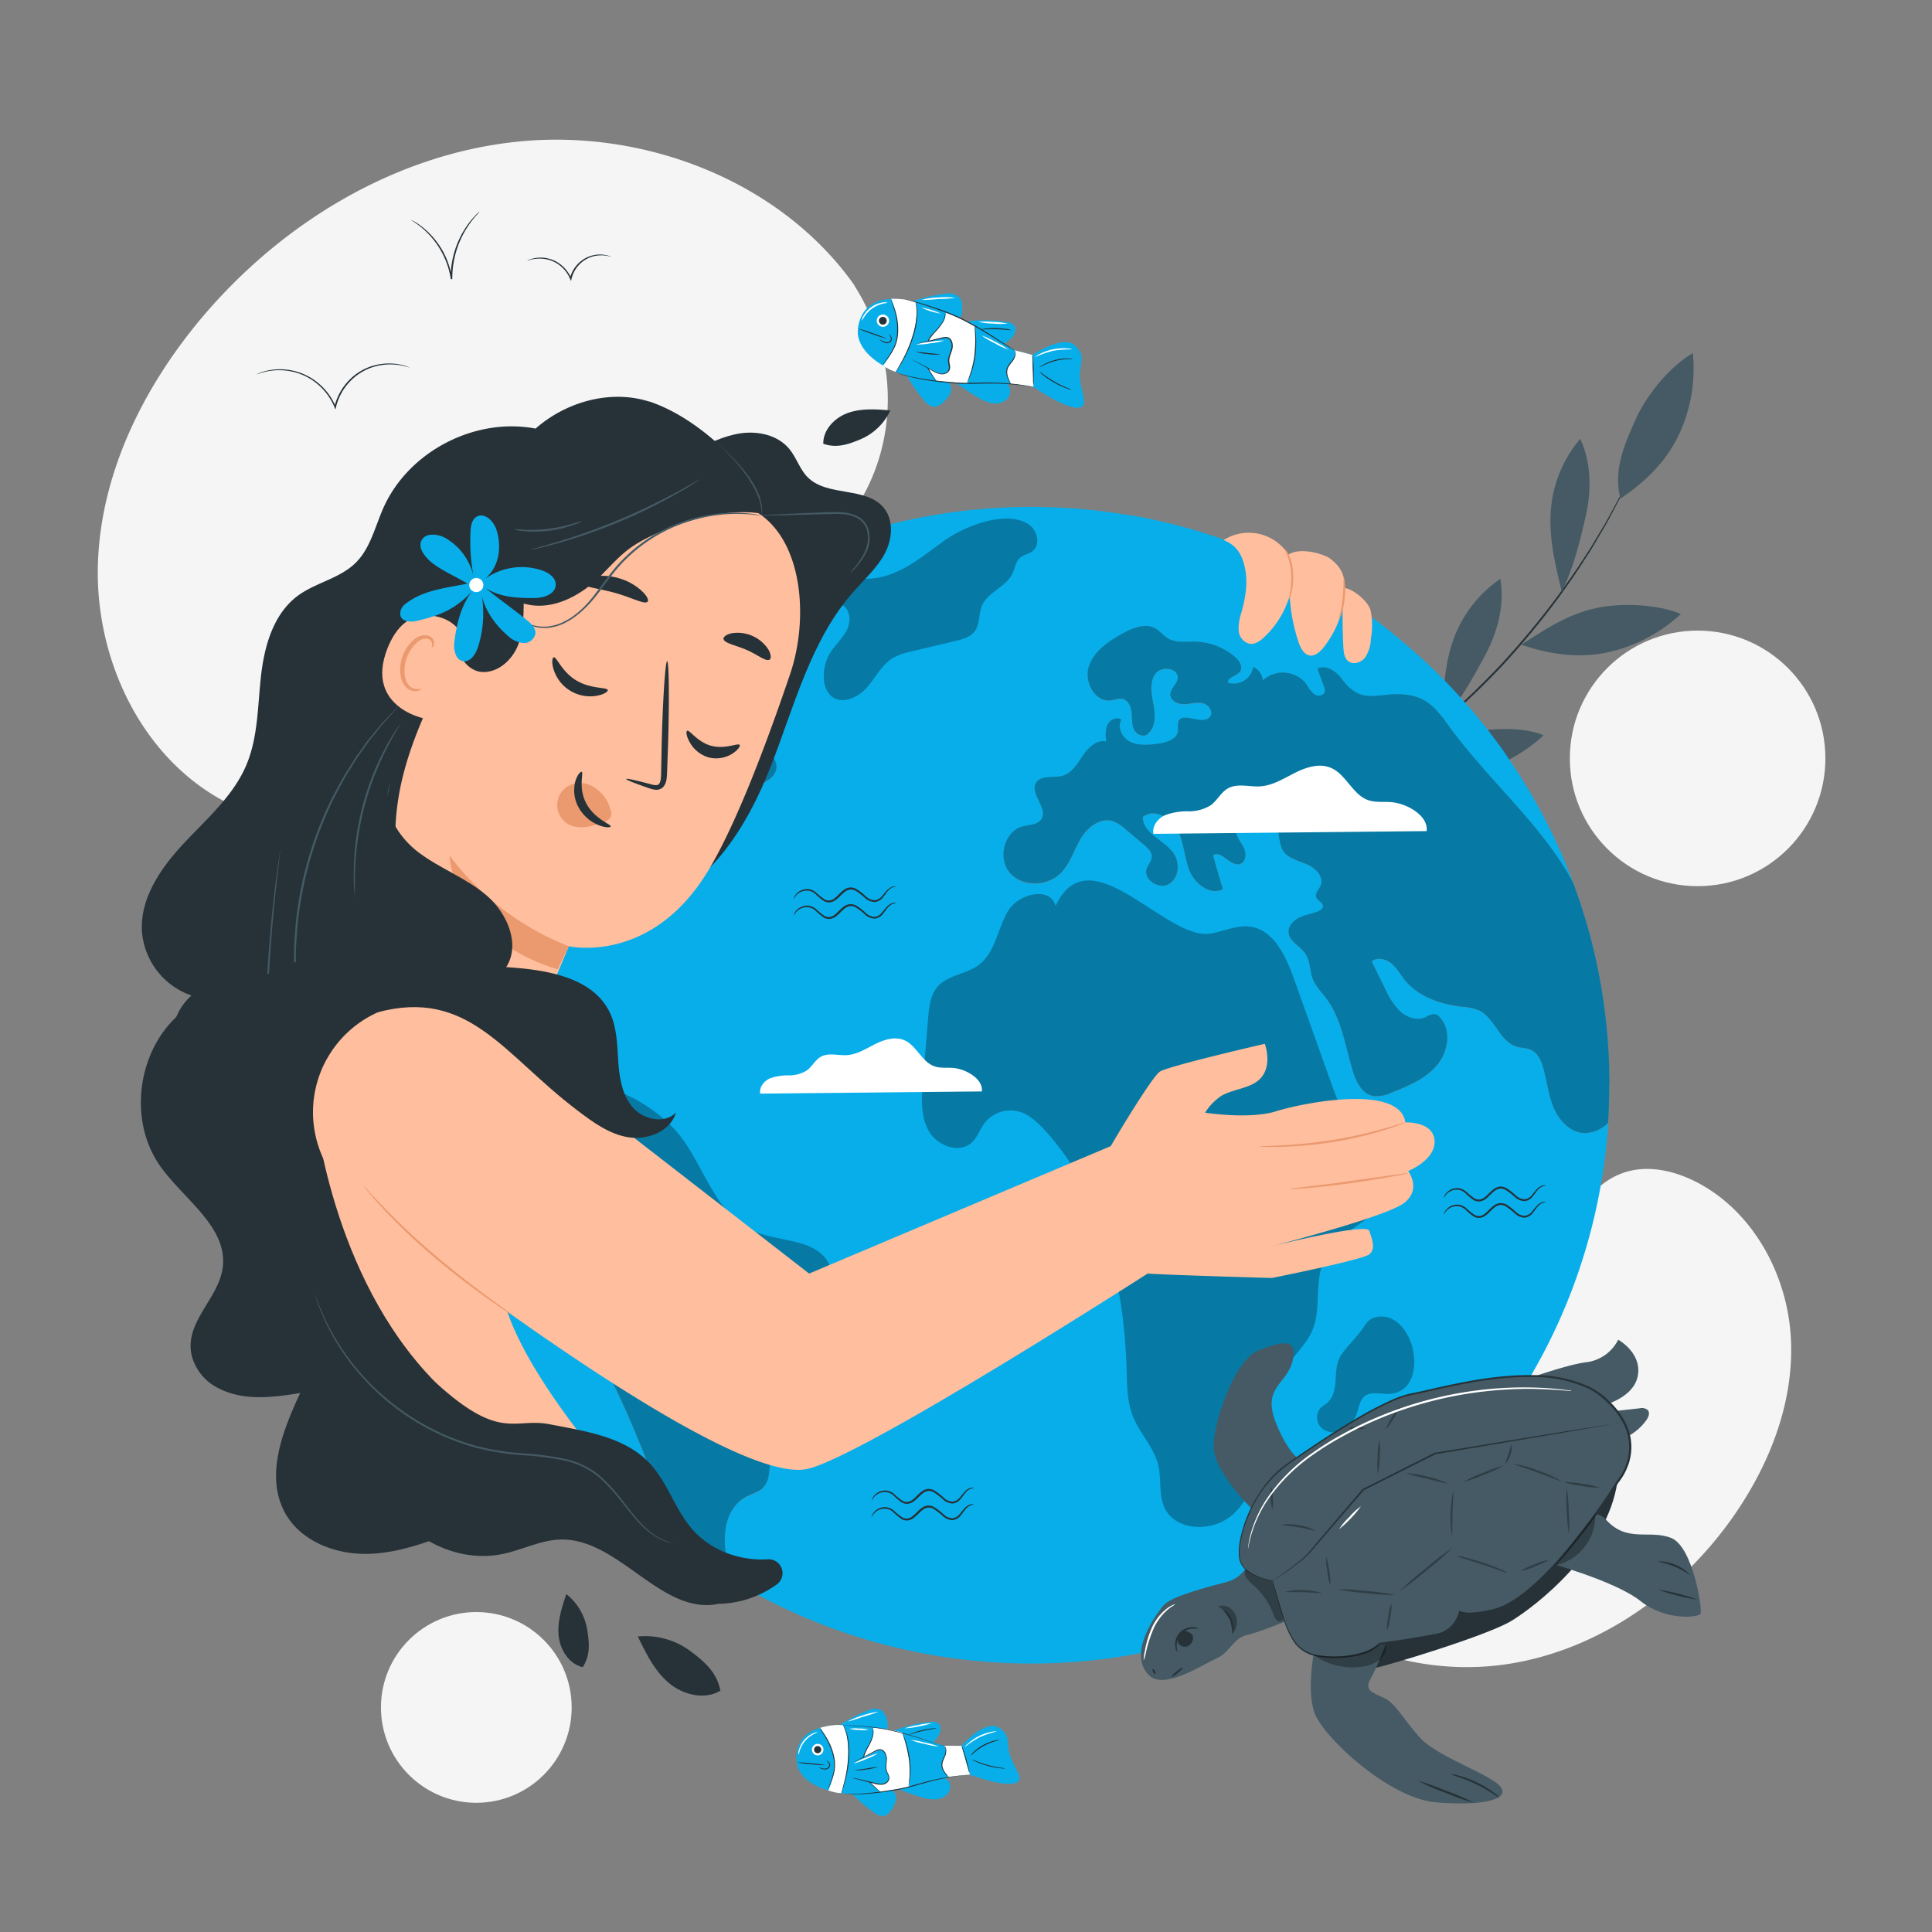 <svg xmlns="http://www.w3.org/2000/svg" viewBox="0 0 500 500"><rect x="0" y="0" width="500" height="500" fill="#808080" stroke="none"/><g id="freepik--background-simple--inject-67"><path d="M220.88,73.49l1.2,2c10.12,17.08,10.37,38.33,0,55.07a52.53,52.53,0,0,1-4.45,6.15,55.9,55.9,0,0,1-49.3,18.83c-10.75-1.45-21.58-6-32.09-3.49-13.67,3.3-21.44,17.15-27.63,29.67s-14,26.37-27.7,29.61c-8.57,2-17.73-.76-25.31-5.34-20.08-12.13-30.86-36.39-30.27-59.6s11.28-45.21,26-63.09c20.65-25,50.44-43.45,83-46.68S201.83,46.82,220.88,73.49Z" style="fill:#f5f5f5"></path><path d="M328.1,408.58l-1-1.38A38,38,0,0,1,324.32,368a35.19,35.19,0,0,1,2.85-4.6,39.86,39.86,0,0,1,34.12-15.91c7.73.49,15.66,3.19,23,.86,9.56-3.05,14.39-13.3,18.16-22.53s8.62-19.47,18.2-22.47c6-1.88,12.65-.36,18.28,2.51,14.9,7.61,23.81,24.33,24.57,40.87S457.78,379.49,448.2,393c-13.42,18.88-33.68,33.48-56.69,37.44S343,426.59,328.1,408.58Z" style="fill:#f5f5f5"></path><circle cx="439.34" cy="196.27" r="33.07" style="fill:#f5f5f5"></circle><circle cx="123.27" cy="441.88" r="24.68" style="fill:#f5f5f5"></circle></g><g id="freepik--Plant--inject-67"><path d="M422.7,121.57l-.12.29-.39.86c-.36.78-.88,1.87-1.53,3.26l-1.12,2.36c-.43.85-.93,1.76-1.44,2.74-1.06,2-2.19,4.23-3.65,6.63l-2.23,3.79c-.78,1.32-1.67,2.63-2.56,4-1.73,2.8-3.8,5.65-5.93,8.68a209.44,209.44,0,0,1-15.37,18.57,206.93,206.93,0,0,1-17.59,16.48c-2.9,2.31-5.62,4.55-8.31,6.46-1.33,1-2.59,1.94-3.86,2.8L355,201c-2.3,1.6-4.49,2.87-6.38,4-1,.58-1.83,1.13-2.66,1.61l-2.28,1.26-3.16,1.73-.83.44-.29.14a1.64,1.64,0,0,1,.27-.18l.8-.49,3.11-1.81,2.26-1.3c.81-.49,1.68-1.06,2.62-1.65,1.88-1.19,4.06-2.48,6.34-4.1l3.62-2.48c1.26-.87,2.51-1.85,3.84-2.82,2.67-1.91,5.37-4.16,8.25-6.48A212.79,212.79,0,0,0,388,172.42a212,212,0,0,0,15.36-18.49c2.14-3,4.21-5.85,6-8.64.89-1.38,1.79-2.69,2.58-4l2.25-3.77c1.48-2.37,2.63-4.63,3.71-6.57.53-1,1-1.88,1.48-2.72l1.16-2.34,1.62-3.22.43-.83C422.63,121.66,422.69,121.56,422.7,121.57Z" style="fill:#263238"></path><path d="M384.29,169.71c3.26-6.08,5.17-13.12,4-19.91a32.36,32.36,0,0,0-11.76,14.69c-2.79,7-3,14.72-3.24,22.26C377.81,181.54,381,175.79,384.29,169.71Z" style="fill:#455a64"></path><path d="M410.33,133.83c1.55-6.71,1.55-14-1.37-20.26a32.47,32.47,0,0,0-7.49,17.26c-.85,7.49.94,15,2.72,22.33C407.18,147,408.78,140.55,410.33,133.83Z" style="fill:#455a64"></path><path d="M412.51,157.5c-7.33,1.7-13.1,5.76-18.82,9.33,7.52,2.59,14.9,3.57,22.37,2A40.58,40.58,0,0,0,435,158.91C429.51,156.53,419.83,155.79,412.51,157.5Z" style="fill:#455a64"></path><path d="M423.37,108.4c-3.09,6.86-5.88,13.34-4,20.62,6.62-4.41,11.88-9.68,15.16-16.57a40.64,40.64,0,0,0,3.59-21.06C432.91,94.29,426.45,101.54,423.37,108.4Z" style="fill:#455a64"></path><path d="M377,190.13c-7.32,1.71-13.26,4-18.82,8.08,7.52,2.6,14.9,3.58,22.37,2a40.67,40.67,0,0,0,18.92-9.92C394,187.91,384.32,188.43,377,190.13Z" style="fill:#455a64"></path></g><g id="freepik--Birds--inject-67"><path d="M106.06,95.15s-.66-.23-1.87-.5a15.11,15.11,0,0,0-5.23-.2,14.14,14.14,0,0,0-7,3,14.58,14.58,0,0,0-5,7.89l0,.09-.15.56-.21-.53a15.76,15.76,0,0,0-5.95-7.19,15.3,15.3,0,0,0-7.27-2.42,15.91,15.91,0,0,0-5.19.48c-1.2.31-1.83.59-1.85.55a3.46,3.46,0,0,1,.45-.21,10.63,10.63,0,0,1,1.36-.49A15.51,15.51,0,0,1,80.81,98a15.92,15.92,0,0,1,6.11,7.34l-.36,0,0-.09a14.83,14.83,0,0,1,5.12-8.07,14.14,14.14,0,0,1,7.23-3,14.44,14.44,0,0,1,5.29.32,9.5,9.5,0,0,1,1.38.44A2.81,2.81,0,0,1,106.06,95.15Z" style="fill:#263238"></path><path d="M158.3,66.48s-.37-.1-1-.24a8.57,8.57,0,0,0-2.86-.08,7.7,7.7,0,0,0-3.83,1.67,8,8,0,0,0-2.7,4.3l0,.05-.14.56-.22-.53a8.61,8.61,0,0,0-3.23-3.92,8.34,8.34,0,0,0-4-1.34,9.17,9.17,0,0,0-2.85.23c-.65.17-1,.31-1,.28a1,1,0,0,1,.24-.14,5.62,5.62,0,0,1,.75-.28,8.19,8.19,0,0,1,2.89-.36A8.45,8.45,0,0,1,144.46,68a8.82,8.82,0,0,1,3.39,4.07l-.36,0,0,0a8.16,8.16,0,0,1,2.85-4.48,7.89,7.89,0,0,1,6.94-1.46,5.84,5.84,0,0,1,.75.25C158.22,66.43,158.31,66.47,158.3,66.48Z" style="fill:#263238"></path><path d="M124.14,54.75a13.63,13.63,0,0,1-1,1.14,24.44,24.44,0,0,0-6.09,16.19v.16l-.38,0a21.21,21.21,0,0,0-2.36-7,21.73,21.73,0,0,0-6.69-7.48,14.57,14.57,0,0,1-1.24-.86,1.56,1.56,0,0,1,.35.17c.22.13.57.29,1,.56a20.52,20.52,0,0,1,3.22,2.57,21.52,21.52,0,0,1,3.7,4.87A21.06,21.06,0,0,1,117,72.22l-.37,0v-.16a23.65,23.65,0,0,1,3.79-13A21.63,21.63,0,0,1,123,55.79c.33-.36.63-.61.81-.79A2.29,2.29,0,0,1,124.14,54.75Z" style="fill:#263238"></path></g><g id="freepik--Fishes--inject-67"><path d="M234,96a41.8,41.8,0,0,0,5.36,7.86,3.51,3.51,0,0,0,2.62,1.43,3.6,3.6,0,0,0,2-1.1,7.61,7.61,0,0,0,1.84-2.16,2.93,2.93,0,0,0,0-2.73A4.09,4.09,0,0,0,244,97.82a25.24,25.24,0,0,0-4.37-1.63,11,11,0,0,0-5.22-.34" style="fill:#08AEEA"></path><path d="M231.79,96.24c4.34,1.87,16,3.36,22.55,3a60.44,60.44,0,0,1,13.11.88s7.06,5,10.95,5.38,1.3-3.76,1.09-7.72,1.77-5.55-1.32-8.4-11,2.5-11,2.5l-4.64-1.21c-5-3.23-19.7-12.31-30.07-13.23s-10.44,8-10.44,8S220.86,91.52,231.79,96.24Z" style="fill:#08AEEA"></path><path d="M230.07,83.22a1.59,1.59,0,1,1-1.35-1.8A1.58,1.58,0,0,1,230.07,83.22Z" style="fill:#fff"></path><path d="M229.48,83.14a1,1,0,0,1-2-.28,1,1,0,0,1,1.11-.84A1,1,0,0,1,229.48,83.14Z" style="fill:#263238"></path><path d="M229.59,87.69a29.72,29.72,0,0,1-3.83-1.23A29.69,29.69,0,0,1,222,85a30.45,30.45,0,0,1,3.82,1.23A33.21,33.21,0,0,1,229.59,87.69Z" style="fill:#263238"></path><path d="M236.16,78a40.74,40.74,0,0,1,8.61-2,4.2,4.2,0,0,1,3.42.84c.84.88.84,2.25.8,3.47a2.9,2.9,0,0,1-.69,2.14l-6.45-.52Z" style="fill:#08AEEA"></path><path d="M249.64,83.27a34.83,34.83,0,0,1,10.88.06,3.1,3.1,0,0,1,1.81.74c.82.87.42,2.34-.38,3.23s-1.9,1.46-2.69,2.36l-7.1-3.28c-1.31-.6-2.79-1.42-3-2.84" style="fill:#08AEEA"></path><path d="M247.27,99c1.92,1.36,3.85,2.73,5.89,3.9a11.11,11.11,0,0,0,3.35,1.41,4.71,4.71,0,0,0,3.51-.55,3,3,0,0,0,1.34-3.15,3.32,3.32,0,0,0-2.05-2.1,8.71,8.71,0,0,0-3-.45c-3.07,0-6.14.21-9.2.46" style="fill:#08AEEA"></path><path d="M228.52,94.59s3.95-4.6,3.8-9.44a19.25,19.25,0,0,0-1.72-7.8,18.57,18.57,0,0,1,6.31.78s1.12,2.74-.75,8.85a30.22,30.22,0,0,1-4.37,9.26A12.27,12.27,0,0,1,228.52,94.59Z" style="fill:#fff"></path><path d="M244.62,80.89c-.06,0,.6.76-.78,2.82s-4.14,3.53-4.62,7.15,3.28,7.75,3.28,7.75l7.75.64a31.22,31.22,0,0,0,2-6.8,68.14,68.14,0,0,0,0-8.24A41.41,41.41,0,0,0,244.62,80.89Z" style="fill:#fff"></path><path d="M262.56,90.64a2.63,2.63,0,0,1-.35,2.48c-.89,1.33-2.3,2.41-1.45,4.31l.84,1.91,5.85.75-.25-8.24Z" style="fill:#fff"></path><path d="M267.45,100.09a1.64,1.64,0,0,1-.36,0l-1-.13c-.89-.12-2.18-.28-3.78-.43s-3.5-.27-5.62-.28-4.45.11-6.91.1c-1.23,0-2.43-.08-3.58-.19s-2.26-.22-3.32-.35c-2.11-.24-4-.55-5.58-.87s-2.83-.66-3.7-.91c-.43-.12-.76-.23-1-.31l-.34-.13a1.9,1.9,0,0,1,.35.08l1,.26c.87.22,2.13.53,3.71.82s3.46.59,5.57.82c1.06.12,2.16.23,3.31.33s2.34.18,3.56.18c2.45,0,4.78-.12,6.91-.08s4,.17,5.64.34,2.89.37,3.77.52l1,.18A1.33,1.33,0,0,1,267.45,100.09Z" style="fill:#263238"></path><path d="M262.56,90.64a1.08,1.08,0,0,1-.29-.14l-.8-.45c-.69-.39-1.68-1-2.89-1.72A105.62,105.62,0,0,0,249,82.75a57.27,57.27,0,0,0-5.62-2.36l-1.28-.47-1.23-.41c-.79-.28-1.53-.51-2.21-.72-1.35-.43-2.46-.75-3.22-1l-.88-.27a2.07,2.07,0,0,1-.3-.11,1.31,1.31,0,0,1,.32.06l.89.22c.77.19,1.88.48,3.24.89.69.2,1.43.42,2.23.69l1.23.4,1.3.46a55.12,55.12,0,0,1,5.65,2.35,93.17,93.17,0,0,1,9.57,5.66l2.84,1.8.78.48A2.34,2.34,0,0,1,262.56,90.64Z" style="fill:#263238"></path><path d="M277.71,92.88a13,13,0,0,1-1.35.06,15.52,15.52,0,0,0-3.19.46,15.68,15.68,0,0,0-3,1.11c-.74.36-1.19.62-1.21.59a4.49,4.49,0,0,1,1.13-.76,13,13,0,0,1,3.05-1.2,13.27,13.27,0,0,1,3.26-.39A4.84,4.84,0,0,1,277.71,92.88Z" style="fill:#263238"></path><path d="M277.36,100.91a5.93,5.93,0,0,1-1.37-.41,21.85,21.85,0,0,1-3.12-1.45A22.26,22.26,0,0,1,270,97.13a6.57,6.57,0,0,1-1.05-1,10.39,10.39,0,0,1,1.17.81A32.91,32.91,0,0,0,273,98.82a32.39,32.39,0,0,0,3.06,1.51A8.88,8.88,0,0,1,277.36,100.91Z" style="fill:#263238"></path><path d="M267.43,99.57a5.91,5.91,0,0,1-.08-1.15c0-.81,0-1.73-.07-2.76s0-2-.06-2.76a4.81,4.81,0,0,1,0-1.15,4.44,4.44,0,0,1,.16,1.14c.06.71.12,1.68.15,2.77s0,2.06,0,2.77A4.51,4.51,0,0,1,267.43,99.57Z" style="fill:#263238"></path><path d="M261.62,99.41s-.1-.1-.23-.31-.3-.52-.49-.92a5,5,0,0,1-.45-1.49,3,3,0,0,1,.33-1.89,13.19,13.19,0,0,1,1.14-1.51A4.06,4.06,0,0,0,262.6,92a1.92,1.92,0,0,0,.07-1c-.05-.22-.13-.33-.11-.35a.61.61,0,0,1,.21.32,1.86,1.86,0,0,1,0,1.06,4.09,4.09,0,0,1-.66,1.42,14.74,14.74,0,0,0-1.1,1.49,2.86,2.86,0,0,0-.33,1.74,5.48,5.48,0,0,0,.38,1.44C261.4,98.91,261.66,99.39,261.62,99.41Z" style="fill:#263238"></path><path d="M252.26,84.21a2.58,2.58,0,0,1,.12.59c.06.37.12.93.17,1.61a28,28,0,0,1-.09,5.35A21.91,21.91,0,0,1,251.19,97a15.49,15.49,0,0,1-.65,1.49,3,3,0,0,1-.3.52s.33-.79.77-2.07a24.71,24.71,0,0,0,1.18-5.18,32.61,32.61,0,0,0,.18-5.31c0-.68-.07-1.23-.1-1.61A2.77,2.77,0,0,1,252.26,84.21Z" style="fill:#263238"></path><path d="M244.6,80.68a.51.51,0,0,1,.05.2,3.28,3.28,0,0,1,0,.6,4.65,4.65,0,0,1-.67,2A14.26,14.26,0,0,1,242,86a12.39,12.39,0,0,0-1.18,1.45,7,7,0,0,0-.85,1.78,8.92,8.92,0,0,0-.38,3.81A7.37,7.37,0,0,0,240.68,96c.46.78.88,1.39,1.13,1.83a3.54,3.54,0,0,1,.36.71,5.21,5.21,0,0,1-.45-.65c-.28-.43-.71-1-1.2-1.79a7.5,7.5,0,0,1-1.19-3,8.93,8.93,0,0,1,.37-3.92,6.88,6.88,0,0,1,.89-1.85,11.88,11.88,0,0,1,1.21-1.46,15.36,15.36,0,0,0,2-2.42,5,5,0,0,0,.73-2C244.63,81,244.57,80.69,244.6,80.68Z" style="fill:#263238"></path><path d="M237.61,88.86l6.08-1.42a2.93,2.93,0,0,1,1.63-.06c1,.39,1.24,1.8,1,2.88a10.51,10.51,0,0,0-.8,3.21,5.54,5.54,0,0,1,.14,2.13,1.91,1.91,0,0,1-2,1.13,5.66,5.66,0,0,1-2.26-.82l-5.49-3" style="fill:#08AEEA"></path><path d="M235.92,93l.26.11.72.36,2.64,1.37,1.82,1a6.45,6.45,0,0,0,2.14.83,2.09,2.09,0,0,0,1.18-.18,1.42,1.42,0,0,0,.82-.86c.26-.8-.31-1.74-.12-2.75s.61-1.83.8-2.68a2.57,2.57,0,0,0-.46-2.34,1.43,1.43,0,0,0-1-.38,5.05,5.05,0,0,0-1.1.18l-2,.45-2.91.63-.79.16a1.44,1.44,0,0,1-.28,0,1.1,1.1,0,0,1,.27-.09l.78-.21,2.89-.72,2-.48a5.63,5.63,0,0,1,1.15-.19,1.61,1.61,0,0,1,1.19.44,2.14,2.14,0,0,1,.59,1.19,3.72,3.72,0,0,1,0,1.37c-.21.91-.66,1.75-.8,2.67a3.74,3.74,0,0,0,.09,1.37,2.84,2.84,0,0,1,0,1.42,1.71,1.71,0,0,1-1,1,2.34,2.34,0,0,1-1.32.19,6.25,6.25,0,0,1-2.21-.88l-1.81-1-2.6-1.44-.7-.41A1,1,0,0,1,235.92,93Z" style="fill:#263238"></path><path d="M243.46,91.75a14.88,14.88,0,0,1-3.27-.11,15.24,15.24,0,0,1-3.21-.56,27.76,27.76,0,0,1,3.24.3A31.4,31.4,0,0,1,243.46,91.75Z" style="fill:#263238"></path><path d="M236.91,78.13s0,.06.08.18a5.08,5.08,0,0,1,.16.55,9,9,0,0,1,.26,2.08,20.71,20.71,0,0,1-1.22,6.76A32,32,0,0,1,233.3,94c-.44.77-.81,1.37-1.07,1.79a3.67,3.67,0,0,1-.44.63,5,5,0,0,1,.35-.68c.26-.48.59-1.09,1-1.83a36.6,36.6,0,0,0,2.8-6.24,22.42,22.42,0,0,0,1.29-6.68A14.32,14.32,0,0,0,236.91,78.13Z" style="fill:#263238"></path><path d="M230.6,77.35a5.77,5.77,0,0,1,.25.67c.18.48.4,1.1.66,1.84a17.45,17.45,0,0,1,.74,2.83,16.51,16.51,0,0,1,.17,3.57,10.51,10.51,0,0,1-.81,3.49,16.15,16.15,0,0,1-1.48,2.52c-.48.68-.91,1.2-1.2,1.55a3.48,3.48,0,0,1-.49.53,3.42,3.42,0,0,1,.4-.59c.28-.38.68-.91,1.13-1.6a17.52,17.52,0,0,0,1.42-2.5,10.59,10.59,0,0,0,.76-3.42,17.41,17.41,0,0,0-.14-3.51,19.11,19.11,0,0,0-.67-2.81c-.25-.78-.46-1.42-.58-1.87A2.75,2.75,0,0,1,230.6,77.35Z" style="fill:#263238"></path><path d="M230.08,86.46s.25.17.51.58a1.32,1.32,0,0,1,.19.87,1.17,1.17,0,0,1-.72.83,1.61,1.61,0,0,1-1.08,0,2.69,2.69,0,0,1-.76-.39c-.39-.29-.58-.51-.56-.53s.26.13.66.37a2.91,2.91,0,0,0,.73.31,1.5,1.5,0,0,0,.91,0,1,1,0,0,0,.58-.64,1.18,1.18,0,0,0-.11-.73C230.23,86.72,230,86.49,230.08,86.46Z" style="fill:#263238"></path><path d="M261.74,85.45c0,.08-1.75-.18-3.89-.23s-3.89.12-3.9,0a4.51,4.51,0,0,1,1.13-.2,24.27,24.27,0,0,1,2.77-.11,22.33,22.33,0,0,1,2.76.24A4.38,4.38,0,0,1,261.74,85.45Z" style="fill:#263238"></path><path d="M229.73,78.33a11.72,11.72,0,0,1-1.24.26A7.88,7.88,0,0,0,223.68,82,10.11,10.11,0,0,1,223,83a2.73,2.73,0,0,1,.43-1.22,6.85,6.85,0,0,1,2.09-2.32,6.93,6.93,0,0,1,2.9-1.18A2.83,2.83,0,0,1,229.73,78.33Z" style="fill:#fff"></path><path d="M243.46,81.16a18.34,18.34,0,0,1-5-1.54,18.34,18.34,0,0,1,5,1.54Z" style="fill:#fff"></path><path d="M247.31,77.09a42.18,42.18,0,0,1-4.43.29,42.54,42.54,0,0,1-4.44.24,18.13,18.13,0,0,1,4.42-.62A18.34,18.34,0,0,1,247.31,77.09Z" style="fill:#fff"></path><path d="M261,90.5a20.77,20.77,0,0,1-3.57-1.68,20.49,20.49,0,0,1-3.39-2,19.4,19.4,0,0,1,3.57,1.67A20.63,20.63,0,0,1,261,90.5Z" style="fill:#fff"></path><path d="M244.34,88.15a18.07,18.07,0,0,1-3.6.7,17.68,17.68,0,0,1-3.65.31,17.26,17.26,0,0,1,3.6-.7A17.68,17.68,0,0,1,244.34,88.15Z" style="fill:#fff"></path><path d="M260.78,83.74a18.71,18.71,0,0,1-3.79,0,18.48,18.48,0,0,1-3.78-.43,19.28,19.28,0,0,1,3.8,0A19.67,19.67,0,0,1,260.78,83.74Z" style="fill:#fff"></path><path d="M277.57,90.43a28.16,28.16,0,0,0-5,.35,27,27,0,0,0-4.74,1.66,4.54,4.54,0,0,1,1.25-.83,13.05,13.05,0,0,1,3.42-1.2,12.84,12.84,0,0,1,3.61-.24A4.36,4.36,0,0,1,277.57,90.43Z" style="fill:#fff"></path><path d="M219.65,463.31a39.46,39.46,0,0,0,6.7,5.89,3.32,3.32,0,0,0,2.72.69,3.45,3.45,0,0,0,1.58-1.47,7.26,7.26,0,0,0,1.16-2.39,2.75,2.75,0,0,0-.6-2.49,3.72,3.72,0,0,0-2-.88,23.73,23.73,0,0,0-4.36-.46,10.33,10.33,0,0,0-4.83.9" style="fill:#08AEEA"></path><path d="M217.7,464.07c4.38.7,15.37-.68,21.2-2.56A57.07,57.07,0,0,1,251,459.25s7.59,2.94,11.2,2.33.31-3.71-.81-7.27.32-5.46-3.16-7.33-9.39,4.83-9.39,4.83h-4.5c-5.31-1.76-20.79-6.59-30.43-5s-7.61,9.75-7.61,9.75S206.66,462.33,217.7,464.07Z" style="fill:#08AEEA"></path><path d="M213.1,452.64a1.49,1.49,0,1,1-1.65-1.32A1.49,1.49,0,0,1,213.1,452.64Z" style="fill:#fff"></path><path d="M212.54,452.7a.93.93,0,1,1-1-.82A.93.93,0,0,1,212.54,452.7Z" style="fill:#263238"></path><path d="M213.71,456.82a27.46,27.46,0,0,1-3.77-.23,28,28,0,0,1-3.74-.47,27.41,27.41,0,0,1,3.76.23A28.34,28.34,0,0,1,213.71,456.82Z" style="fill:#263238"></path><path d="M217.4,446.43a38.5,38.5,0,0,1,7.37-3.83,3.93,3.93,0,0,1,3.3,0,4.39,4.39,0,0,1,1.54,3,2.67,2.67,0,0,1-.13,2.1l-6,1Z" style="fill:#08AEEA"></path><path d="M230.9,448.12a32.3,32.3,0,0,1,9.91-2.49,2.9,2.9,0,0,1,1.82.25c1,.6.92,2,.4,3s-1.38,1.77-1.89,2.77l-7.22-1.32c-1.33-.25-2.86-.64-3.4-1.88" style="fill:#08AEEA"></path><path d="M232.42,463c2.07.79,4.13,1.58,6.26,2.18a10.52,10.52,0,0,0,3.38.49,4.43,4.43,0,0,0,3.07-1.32,2.86,2.86,0,0,0,.48-3.18,3.1,3.1,0,0,0-2.36-1.42,8,8,0,0,0-2.83.29,85.74,85.74,0,0,0-8.26,2.57" style="fill:#08AEEA"></path><path d="M214.35,463.34s2.51-5.1,1.24-9.47a18.12,18.12,0,0,0-3.38-6.69,17.81,17.81,0,0,1,5.92-.77s1.66,2.24,1.39,8.23a28.31,28.31,0,0,1-1.82,9.43A11,11,0,0,1,214.35,463.34Z" style="fill:#fff"></path><path d="M225.79,447.12c-.06,0,.72.56-.06,2.75s-2.93,4.18-2.53,7.58,4.79,6.28,4.79,6.28l7.2-1.23a28.82,28.82,0,0,0,.21-6.64,63.79,63.79,0,0,0-1.89-7.5A39.21,39.21,0,0,0,225.79,447.12Z" style="fill:#fff"></path><path d="M244.37,451.8a2.47,2.47,0,0,1,.26,2.34c-.5,1.42-1.52,2.72-.31,4.26l1.21,1.53,5.5-.68-2.16-7.44Z" style="fill:#fff"></path><path d="M251,459.25l-.34.06-1,.12c-.84.1-2,.25-3.53.49S243,460.49,241,461s-4,1.15-6.26,1.71c-1.12.28-2.23.49-3.3.66s-2.11.33-3.1.46c-2,.27-3.77.44-5.27.51s-2.74.07-3.58,0c-.42,0-.75,0-1-.05l-.34,0h1.31c.85,0,2.06,0,3.57-.12s3.28-.27,5.25-.55q1.48-.21,3.09-.48c1.07-.17,2.17-.38,3.28-.66,2.23-.56,4.32-1.23,6.26-1.69s3.72-.79,5.21-1,2.71-.34,3.55-.41l1-.07A1.26,1.26,0,0,1,251,459.25Z" style="fill:#263238"></path><path d="M244.37,451.8a1.11,1.11,0,0,1-.3-.06l-.83-.22c-.72-.19-1.76-.5-3-.89a99.22,99.22,0,0,0-10-2.83,54.12,54.12,0,0,0-5.67-.84l-1.28-.13-1.21-.09c-.78-.06-1.51-.1-2.18-.13-1.33-.07-2.41-.1-3.15-.13l-.86,0-.3,0a1,1,0,0,1,.3,0h.86c.75,0,1.83,0,3.16.06.67,0,1.4,0,2.18.1l1.22.07,1.28.12a51.8,51.8,0,0,1,5.7.82,87.44,87.44,0,0,1,10,2.91c1.27.42,2.3.75,3,1l.82.26Z" style="fill:#263238"></path><path d="M258.67,450.3a11.22,11.22,0,0,1-1.21.37,15,15,0,0,0-2.8,1.16,14.82,14.82,0,0,0-2.5,1.72c-.6.5-.94.84-1,.82a4.8,4.8,0,0,1,.85-1,12.38,12.38,0,0,1,2.5-1.8,12.11,12.11,0,0,1,2.87-1.11A4.38,4.38,0,0,1,258.67,450.3Z" style="fill:#263238"></path><path d="M260.23,457.68a6,6,0,0,1-1.34-.05,19.8,19.8,0,0,1-3.18-.59,21.23,21.23,0,0,1-3.05-1.08,5.61,5.61,0,0,1-1.18-.63,10.45,10.45,0,0,1,1.25.47,31,31,0,0,0,3,1c1.21.32,2.33.53,3.14.66A8.74,8.74,0,0,1,260.23,457.68Z" style="fill:#263238"></path><path d="M250.89,458.78a4.44,4.44,0,0,1-.35-1c-.2-.73-.44-1.57-.7-2.5l-.71-2.49a4.13,4.13,0,0,1-.24-1,4.63,4.63,0,0,1,.41,1c.22.63.5,1.51.78,2.48s.49,1.87.64,2.53A4.57,4.57,0,0,1,250.89,458.78Z" style="fill:#263238"></path><path d="M245.56,460s-.11-.07-.27-.23a8.4,8.4,0,0,1-.67-.71,4.87,4.87,0,0,1-.76-1.25,2.88,2.88,0,0,1-.13-1.8,11.59,11.59,0,0,1,.68-1.64,4.18,4.18,0,0,0,.31-1.36,2,2,0,0,0-.16-.91c-.1-.19-.21-.27-.19-.29s.13.05.27.25a1.66,1.66,0,0,1,.25.95,3.68,3.68,0,0,1-.27,1.45,13.86,13.86,0,0,0-.65,1.61,2.7,2.7,0,0,0,.11,1.65,4.89,4.89,0,0,0,.68,1.23A12.11,12.11,0,0,1,245.56,460Z" style="fill:#263238"></path><path d="M233.51,448.36a2.61,2.61,0,0,1,.24.5c.14.34.33.82.54,1.43a26.56,26.56,0,0,1,1.16,4.89,20.35,20.35,0,0,1,.06,5,14.22,14.22,0,0,1-.24,1.51,2.28,2.28,0,0,1-.15.54s.11-.79.22-2.07a23.39,23.39,0,0,0-.14-5,31.77,31.77,0,0,0-1.08-4.87c-.19-.61-.35-1.1-.46-1.44A1.75,1.75,0,0,1,233.51,448.36Z" style="fill:#263238"></path><path d="M225.72,446.94a1.32,1.32,0,0,1,.09.17,4.2,4.2,0,0,1,.17.53,4.36,4.36,0,0,1-.14,2,13.28,13.28,0,0,1-1.26,2.74,11.62,11.62,0,0,0-.73,1.59,6.33,6.33,0,0,0-.36,1.82,8.48,8.48,0,0,0,.54,3.55,7.32,7.32,0,0,0,1.69,2.4c.61.59,1.12,1.05,1.46,1.4a4.06,4.06,0,0,1,.49.55,6.07,6.07,0,0,1-.56-.48c-.35-.32-.88-.76-1.51-1.35a7,7,0,0,1-1.78-2.44,8.43,8.43,0,0,1-.58-3.65,6.61,6.61,0,0,1,.38-1.89,11.41,11.41,0,0,1,.76-1.61,13.41,13.41,0,0,0,1.29-2.68,4.4,4.4,0,0,0,.21-2C225.81,447.19,225.69,447,225.72,446.94Z" style="fill:#263238"></path><path d="M221.27,456l5.2-2.71a2.61,2.61,0,0,1,1.46-.43c1,.11,1.56,1.34,1.55,2.38a10.12,10.12,0,0,0,0,3.11c.21.64.68,1.23.63,1.91a1.8,1.8,0,0,1-1.51,1.48,5.39,5.39,0,0,1-2.25-.22l-5.68-1.4" style="fill:#08AEEA"></path><path d="M220.69,460.13a.74.74,0,0,1,.26,0l.74.15,2.72.63,1.88.45a5.86,5.86,0,0,0,2.14.26,2,2,0,0,0,1-.44,1.39,1.39,0,0,0,.54-1c.05-.79-.69-1.51-.76-2.47s.13-1.81.11-2.63a2.47,2.47,0,0,0-1-2,1.35,1.35,0,0,0-1-.1,5.53,5.53,0,0,0-1,.41l-1.71.88-2.5,1.26-.68.33-.25.1a1,1,0,0,1,.22-.15l.67-.37,2.45-1.33,1.71-.9a5.12,5.12,0,0,1,1-.45,1.56,1.56,0,0,1,1.19.12,2,2,0,0,1,.81,1,3.26,3.26,0,0,1,.28,1.25c0,.87-.19,1.74-.1,2.61a3.31,3.31,0,0,0,.4,1.22,2.74,2.74,0,0,1,.35,1.3,1.61,1.61,0,0,1-.63,1.14,2.33,2.33,0,0,1-1.16.48,6.1,6.1,0,0,1-2.22-.29l-1.87-.47-2.7-.71-.73-.21Z" style="fill:#263238"></path><path d="M227.26,457.27a13.6,13.6,0,0,1-3,.66,13.87,13.87,0,0,1-3.06.24c0-.07,1.36-.23,3-.48A29,29,0,0,1,227.26,457.27Z" style="fill:#263238"></path><path d="M218.13,446.41a.63.63,0,0,1,.12.15c.06.11.17.25.27.46a8.88,8.88,0,0,1,.72,1.83,19.37,19.37,0,0,1,.47,6.44,30.39,30.39,0,0,1-1.17,6.36c-.22.79-.42,1.43-.56,1.87a5.62,5.62,0,0,1-.24.68,3.77,3.77,0,0,1,.15-.71l.48-1.89a34,34,0,0,0,1.09-6.33,20.63,20.63,0,0,0-.39-6.37A14,14,0,0,0,218.13,446.41Z" style="fill:#263238"></path><path d="M212.21,447.18a6.32,6.32,0,0,1,.39.55l1,1.52a15.38,15.38,0,0,1,1.32,2.4,15.11,15.11,0,0,1,1,3.21,9.56,9.56,0,0,1,.08,3.36,13.68,13.68,0,0,1-.76,2.63c-.28.73-.54,1.3-.73,1.7a2.33,2.33,0,0,1-.32.59,4,4,0,0,1,.24-.63c.16-.41.39-1,.65-1.72a16.2,16.2,0,0,0,.7-2.61,9.89,9.89,0,0,0-.1-3.28,15.61,15.61,0,0,0-1-3.16,16.37,16.37,0,0,0-1.26-2.39c-.41-.66-.75-1.19-1-1.57A2.46,2.46,0,0,1,212.21,447.18Z" style="fill:#263238"></path><path d="M213.86,455.58s.27.1.61.42a1.19,1.19,0,0,1,.37.74,1.1,1.1,0,0,1-.46.92,1.51,1.51,0,0,1-1,.28,2.71,2.71,0,0,1-.79-.18,1.7,1.7,0,0,1-.64-.35s.28.06.7.18a2.53,2.53,0,0,0,.73.12,1.32,1.32,0,0,0,.82-.25.9.9,0,0,0,.38-.71,1.13,1.13,0,0,0-.27-.64C214.06,455.79,213.84,455.62,213.86,455.58Z" style="fill:#263238"></path><path d="M242.41,447.27c0,.08-1.63.24-3.59.7s-3.51,1-3.54.95a4,4,0,0,1,1-.44,19.21,19.21,0,0,1,2.49-.75,21.69,21.69,0,0,1,2.57-.43A4.3,4.3,0,0,1,242.41,447.27Z" style="fill:#263238"></path><path d="M211.65,448.27a10.16,10.16,0,0,1-1.07.53,7.38,7.38,0,0,0-2.19,1.75A7.47,7.47,0,0,0,207,453a8.28,8.28,0,0,1-.35,1.13,2.59,2.59,0,0,1,.1-1.2,6.64,6.64,0,0,1,1.36-2.61,6.42,6.42,0,0,1,2.36-1.74A2.82,2.82,0,0,1,211.65,448.27Z" style="fill:#fff"></path><path d="M224.79,447.64a8.52,8.52,0,0,1-2.46.07,8.64,8.64,0,0,1-2.45-.3,8.33,8.33,0,0,1,2.46-.06A8.44,8.44,0,0,1,224.79,447.64Z" style="fill:#fff"></path><path d="M227.34,443a36.47,36.47,0,0,1-4,1.3,40.5,40.5,0,0,1-4,1.25,18.36,18.36,0,0,1,3.87-1.59A17.45,17.45,0,0,1,227.34,443Z" style="fill:#fff"></path><path d="M242.91,452a18.74,18.74,0,0,1-3.64-.69,19.55,19.55,0,0,1-3.55-1,18.74,18.74,0,0,1,3.64.69A19.24,19.24,0,0,1,242.91,452Z" style="fill:#fff"></path><path d="M227.22,453.79a16.52,16.52,0,0,1-3.1,1.47,16.89,16.89,0,0,1-3.25,1.14,16.43,16.43,0,0,1,3.11-1.47A16.68,16.68,0,0,1,227.22,453.79Z" style="fill:#fff"></path><path d="M241.14,445.94a17.76,17.76,0,0,1-3.46.86,17.38,17.38,0,0,1-3.53.49,19.45,19.45,0,0,1,3.46-.85A18.81,18.81,0,0,1,241.14,445.94Z" style="fill:#fff"></path><path d="M258,448.11a24.19,24.19,0,0,0-4.47,1.48,24.7,24.7,0,0,0-3.92,2.62,3.72,3.72,0,0,1,.94-1,12.47,12.47,0,0,1,6-3A3.76,3.76,0,0,1,258,448.11Z" style="fill:#fff"></path></g><g id="freepik--Character--inject-67"><path d="M415.79,265.91c-.17-1.71-.36-3.39-.59-5.07s-.5-3.55-.79-5.3c.29,1.75.56,3.52.79,5.3S415.62,264.2,415.79,265.91Z" style="fill:#263238"></path><path d="M402.19,286.91c-1.46-3.31-1.8-7-2.77-10.47-.52-1.87-1.39-3.86-3.15-4.68-1.16-.55-2.53-.48-3.76-.86-4.43-1.32-5.64-7.5-9.83-9.42a14.18,14.18,0,0,0-4.22-.88c-5.61-.66-11.41-2.6-14.94-7-1.16-1.42-2-3.1-3.46-4.26s-3.67-1.66-5.07-.48c1.19,2.37,2.35,4.74,3.51,7.08a18.36,18.36,0,0,0,3.93,5.9c1.8,1.59,4.45,2.42,6.61,1.42a4.41,4.41,0,0,1,2.22-.78,2.38,2.38,0,0,1,1.45.93c3.05,3.38,2.06,9-.93,12.45s-7.36,5.24-11.6,6.92a9,9,0,0,1-4.74.92c-2.93-.54-4.5-3.74-5.35-6.61-1.92-6.34-2.84-13.24-6.77-18.59-1.26-1.68-2.82-3.22-3.58-5.18-.81-2.14-.62-4.62-1.9-6.49s-4.14-3.11-4.33-5.48c-.12-1.65,1.26-3.12,2.77-3.83s3.22-.95,4.79-1.59c.61-.26,1.3-.71,1.32-1.37,0-1-1.37-1.4-1.73-2.32s.69-2,1.14-3c1-2.33-1.44-4.67-3.79-5.62s-5.14-1.63-6.23-3.91a13.71,13.71,0,0,1-.76-3.38c-.54-2.87-2.65-5.64-5.54-6.11s-6.13,2.1-5.66,5c.29,1.59,1.47,2.82,2.11,4.29s.47,3.65-1,4.12c-2.49.76-4.88-3.79-7-2.22.86,2.91,1.69,5.82,2.54,8.76-3.27,1.66-7.18-1.35-8.58-4.76s-1.44-7.27-3.1-10.54-6.13-5.73-9-3.41c-.15,4.21,5.42,5.92,7.88,9.33,1.78,2.46,1.52,6.47-1.11,8s-6.75-1.16-5.76-4c.36-1,1.19-1.82,1.28-2.89.1-1.32-1-2.39-2-3.24q-2.38-2-4.76-4a9.94,9.94,0,0,0-3.39-2.14c-3.27-.94-6.54,1.71-8.27,4.62s-2.7,6.37-5.09,8.81c-3.43,3.56-9.95,3.77-13.17,0s-1.58-10.68,3.18-12c1.8-.5,4.07-.45,5-2,1.66-2.82-3.08-6.42-1.45-9.26,1.26-2.18,4.57-1.18,7-1.92s3.74-3.15,5.16-5.23,3.6-4.15,6.07-3.6a7.58,7.58,0,0,1,.26-4.31c.64-1.33,2.44-2.18,3.62-1.33-1.21,2,.24,4.76,2.34,5.76s4.58.76,6.9.49,5.23-1.13,5.42-3.45a8.24,8.24,0,0,1,.07-2.28c1-2.77,6.14,1.05,8.1-1.18,1.14-1.16-.12-3.22-1.7-3.6s-3.2.19-4.81.24-3.58-.79-3.65-2.4,1.71-2.72,1.9-4.28c.3-2.66-4.2-3.34-5.78-1.19s-1,5.12-.55,7.75.74,5.73-1.21,7.58c-.82,1.25-3,.59-3.69-.74s-.57-2.94-.69-4.43-.78-3.22-2.25-3.62c-1-.28-2.11.21-3.15.35-4.12.5-7-4.83-5.68-8.76s5-6.49,8.64-8.5c2.66-1.47,5.95-2.84,8.58-1.35,1.23.69,2.08,1.87,3.29,2.58,2.08,1.23,4.66.78,7.06.83a16.44,16.44,0,0,1,10.3,4c1.07,1,2.06,2.58,1.23,3.74s-3.48,1.5-3,2.94a5.14,5.14,0,0,0,6.44-4.14,4.31,4.31,0,0,1,2.49,3.5,7.67,7.67,0,0,1,11.25.93,9.79,9.79,0,0,0,2.08,2.67c.95.62,2.61.31,2.73-.8a2.39,2.39,0,0,0-.19-1.05c-.57-1.61-1.16-3.19-1.73-4.78,2.2-1.18,4.81.66,6.3,2.65,5.54,7.42,9.5,3,17.31,4.17,5.28.81,7.6,4.19,10.59,8.29,9.14,12.6,21.22,22.93,29.53,36.09.88,1.38,1.68,2.78,2.44,4.2-.14-.36-.26-.71-.4-1.07a146.16,146.16,0,0,0-12.08-24.56q-1.53-2.49-3.13-4.9c-.66-1-1.35-2-2-3-.88-1.27-1.8-2.51-2.73-3.74q-1.1-1.49-2.22-2.91c-.52-.66-1.07-1.33-1.61-2s-1.19-1.49-1.85-2.23l-2-2.29a7,7,0,0,0-.64-.71c-.69-.81-1.42-1.59-2.16-2.37a.53.53,0,0,0-.21-.24c-.19-.21-.4-.43-.61-.64-.6-.66-1.24-1.3-1.85-1.94-1-1-2.06-2.09-3.13-3.08-.87-.88-1.77-1.71-2.7-2.53s-1.61-1.47-2.44-2.18-1.61-1.4-2.44-2.09c-1-.85-2-1.68-3-2.51h0C357,161.17,354,159,351,157l-2.25-1.52c-.76-.52-1.54-1-2.3-1.47s-1.54-1-2.32-1.42-1.57-.94-2.35-1.39-1.25-.74-1.89-1.07a9.41,9.41,0,0,0-1-.54c-1.35-.76-2.73-1.5-4.1-2.18-.69-.36-1.37-.71-2.08-1.05-.88-.45-1.78-.87-2.68-1.27a1.47,1.47,0,0,0-.4-.19c-.81-.38-1.61-.76-2.44-1.12-1.16-.49-2.32-1-3.48-1.47-1.33-.54-2.66-1.09-4-1.58s-3-1.12-4.5-1.61-3.05-1-4.59-1.5-3.08-.9-4.64-1.32c-3.08-.83-6.21-1.56-9.36-2.2a1.42,1.42,0,0,0-.16-.05c-1.21-.24-2.42-.48-3.63-.66a.74.74,0,0,0-.24,0c-.52-.1-1.06-.19-1.61-.26-2.25-.38-4.52-.69-6.82-.95a7,7,0,0,0-.83-.09c-.66-.1-1.32-.15-2-.22-1.51-.14-3-.26-4.57-.35s-3.2-.19-4.81-.24-3.36-.09-5-.09c-4.45,0-8.86.18-13.22.59-1,.07-2.06.16-3.08.28s-2.13.24-3.19.38-2.14.28-3.18.45-2.11.33-3.17.52c-.9.14-1.83.31-2.73.5q-3.33.65-6.6,1.42-1.53.36-3.06.78c-1,.26-2,.55-3,.83-1.68.47-3.32,1-4.95,1.52h0l-4,1.35a.21.21,0,0,0-.1,0c-1.35.48-2.65,1-4,1.5l-.21.07c-1.21.47-2.42,1-3.6,1.47-1.49.61-3,1.27-4.41,1.94-1.23.57-2.43,1.13-3.62,1.73s-2.56,1.28-3.81,1.94l-.14.07c-1.21.64-2.42,1.3-3.6,2s-2.44,1.4-3.65,2.15h0c-1.14.69-2.25,1.38-3.37,2.09-.42.26-.83.54-1.25.83-1.19.76-2.32,1.54-3.48,2.34-1.43,1-2.8,2-4.17,3q-1.82,1.35-3.56,2.75a149.34,149.34,0,0,0-18.61,17.64c-2,2.23-3.91,4.5-5.76,6.82-1.56,2-3.08,4-4.52,6.09q-1.95,2.72-3.77,5.54,1.81-2.82,3.77-5.54.57-.08,1.14-.12c2.13-.16,4.38-.09,6.3-1s3-2.46,4.64-3.6c4.12-2.93,10.87-3.48,12-8.4.38-1.66-.07-3.46.55-5.05,1.16-3,5.11-3.39,8.29-3.34,1.35,0,2.93.19,3.55,1.37a3.4,3.4,0,0,1-.14,2.75,25.77,25.77,0,0,1-10.87,13.36c-4.12,2.51-9.5,4.45-10.64,9.14.57,1.59,3.46,1.47,3.7,3.13.16,1.32-1.54,2-2.16,3.2-.9,1.72,1.16,3.83,3.13,3.74s3.6-1.52,5-2.84c4.31-4,8.84-8.32,10.4-14,.66-2.35.9-5.09,2.79-6.66a4.64,4.64,0,0,1,7,2.25c1.87-1,4.78-1.82,5.75.12a9.76,9.76,0,0,1,.41,2.23c.61,3,4.76,4.4,5.18,7.46.5,3.53-4,5.35-7.55,5.9q-4.8.74-9.59,1.51a8.78,8.78,0,0,0-4,1.28,3.11,3.11,0,0,0-1.19,3.72,9.2,9.2,0,0,0,1.66,1.7c2.65,2.66.47,8.13-3.27,8.25-1.28,0-2.53-.43-3.81-.48-3.79-.16-6.8,3.18-8.6,6.52s-3.15,7.15-6.18,9.42c-4.88,3.67-13.29,2.82-15.65,8.46-1,2.27-.45,4.83-.08,7.27s.55,5.11-.87,7.13-5,2.41-6.09.19a5.44,5.44,0,0,1-.14-3.15c.57-3.51,1.11-7,1.66-10.52.4-2.6.75-5.52-.78-7.65-2.16-3-7-2.7-9.79-.31s-3.93,6.14-4.71,9.71c-.57,2.66-1.23,6.4-2.7,9.43h0q-.75,4.41-1.21,8.93c-.31,3.08-.52,6.13-.64,9.26a13.59,13.59,0,0,0,1.21-1.14c1.49-1.54,4.5-8,7.2-4.85a2.42,2.42,0,0,1,0,3c-.83,1.06-2.49,1.3-3.13,2.46-.78,1.37.31,3.08,1.59,4s2.84,1.49,3.74,2.79c1.73,2.49.07,6.26,1.75,8.79,1.45,2.18,4.53,2.32,7.16,2.61l.9.14c.73-5.21,3.17-9.45,10.28-11.06,9.8-2.23,22.68,5.9,28.2,13.28,6.16,8.27,9.07,20,18.5,24.12,6.75,3,16.34,1.89,19.63,8.5,2.94,5.92-2.17,12.57-3,19.13-.49,4.34.93,8.65,1.26,13s-1,9.43-4.93,11.25c-2.2,1-5,.88-6.75,2.54-3.15,3-.57,9.14-3.72,12.12-1.11,1.05-2.65,1.42-4,2.11-7.08,3.58-6.89,14-3.6,21.22l.36.76a149.63,149.63,0,0,0,76.76,21.2,149,149,0,0,0,70.22-17.48h0A152.08,152.08,0,0,0,369,390.13a144.69,144.69,0,0,0,11.36-11.87c2.52-2.89,4.88-5.89,7.16-9,1.16-1.59,2.29-3.18,3.36-4.81a148.56,148.56,0,0,0,24.32-63.66c.45-3.37.81-6.78,1.05-10.21a8.65,8.65,0,0,1-6,2.67C406.6,293.24,403.64,290.23,402.19,286.91Z" style="fill:#08AEEA"></path><g style="opacity:0.3"><path d="M231.15,170.26c-3,1.77-4.54,5.12-6.83,7.71s-6.39,4.43-9.09,2.28a6.27,6.27,0,0,1-2-4.41,11.27,11.27,0,0,1,1.61-6.85c1.29-2.11,3.26-3.76,4.35-6s.87-5.44-1.37-6.48c-1.21-.56-2.73-.34-3.8-1.13-1.93-1.42-.55-4.78,1.69-5.63s4.73-.19,7.12,0c8.68.55,15-5.13,21.58-9.85,5.07-3.66,15.87-8,21.74-4.25,2.34,1.5,3.26,5.34,1.05,7-1,.76-2.35.93-3.27,1.76-1.1,1-1.25,2.66-1.89,4-1.64,3.51-6.37,4.78-7.9,8.35-.91,2.14-.5,4.81-1.92,6.67-1.12,1.47-3.06,2-4.86,2.42L236,168.57A16.61,16.61,0,0,0,231.15,170.26Z"></path></g><path d="M136.79,320.07c-.47-4.29,1-8.57,1-12.91.05-3-.17-6.13-.21-9.14A41.5,41.5,0,0,1,130,297a2.24,2.24,0,0,1-1.39-.72,2.67,2.67,0,0,1-.31-1.58c-.19-3.37-3.44-5.59-6.35-7.27a25.41,25.41,0,0,0-4.62-2.28c0,.36,0,.69,0,1.05a148.85,148.85,0,0,0,9.52,47.48A142.74,142.74,0,0,0,136,353.25c1.47,2.73,3.08,5.4,4.76,8,2.08,3.25,4.26,6.42,6.61,9.47,2.18,2.94,4.5,5.81,6.94,8.55a149.09,149.09,0,0,0,10.58,10.9q4.95,4.62,10.31,8.76C167,377,159.34,354.65,145.36,336,141.69,331.11,137.48,326.13,136.79,320.07Z" style="fill:#08AEEA"></path><path d="M117.3,278c0,.9,0,1.8,0,2.7,0,.74,0,1.46,0,2.19,0-.73,0-1.45,0-2.19C117.25,279.83,117.28,278.93,117.3,278Z" style="fill:#263238"></path><g style="opacity:0.6"><path d="M183.58,405q1.89,1.28,3.82,2.48c.9.57,1.8,1.12,2.73,1.66-.93-.54-1.83-1.09-2.73-1.66Q185.47,406.31,183.58,405Z" style="fill:#263238"></path></g><g style="opacity:0.6"><path d="M117.39,274.5v0h0v0c0,.29,0,.55,0,.83,0,.89,0,1.8,0,2.7,0-.9,0-1.81,0-2.7C117.35,275.05,117.37,274.79,117.39,274.5Z" style="fill:#263238"></path></g><g style="opacity:0.6"><path d="M117.29,282.92c0,.73,0,1.47,0,2.19h0C117.3,284.39,117.3,283.65,117.29,282.92Z" style="fill:#263238"></path></g><path d="M137.86,292.22l-.9-.14c-2.63-.29-5.71-.43-7.16-2.61-1.68-2.53,0-6.3-1.75-8.79-.9-1.3-2.46-1.87-3.74-2.79s-2.37-2.61-1.59-4c.64-1.16,2.3-1.4,3.13-2.46a2.42,2.42,0,0,0,0-3c-2.7-3.2-5.71,3.31-7.2,4.85a12.35,12.35,0,0,1-1.21,1.14v0c0,.29,0,.55,0,.83,0,.89,0,1.8,0,2.7s0,1.8,0,2.7c0,.74,0,1.46,0,2.19s0,1.47,0,2.19a25.41,25.41,0,0,1,4.62,2.28c2.91,1.68,6.16,3.9,6.35,7.27a2.67,2.67,0,0,0,.31,1.58A2.24,2.24,0,0,0,130,297,41.5,41.5,0,0,0,137.6,298" style="fill:#08AEEA"></path><path d="M137.6,298c0,3,.26,6.16.21,9.14-.07,4.34-1.49,8.62-1,12.91.69,6.06,4.9,11,8.57,15.92,14,18.66,21.68,41,29.85,63h0c1.52,1.21,3.06,2.35,4.62,3.46q1.85,1.33,3.73,2.61t3.82,2.48c.9.57,1.8,1.12,2.73,1.66l-.36-.76c-3.29-7.22-3.48-17.64,3.6-21.22,1.35-.69,2.89-1.06,4-2.11,3.15-3,.57-9.14,3.72-12.12,1.78-1.66,4.55-1.54,6.75-2.54,4-1.82,5.24-6.89,4.93-11.25s-1.75-8.64-1.26-13c.79-6.56,5.9-13.21,3-19.13-3.29-6.61-12.88-5.54-19.63-8.5-9.43-4.15-12.34-15.85-18.5-24.12-5.52-7.38-18.4-15.51-28.2-13.28-7.11,1.61-9.55,5.85-10.28,11.06" style="fill:#08AEEA"></path><path d="M126.65,237.15c2.8-2.39,7.63-2.67,9.79.31,1.53,2.13,1.18,5,.78,7.65-.55,3.51-1.09,7-1.66,10.52a5.44,5.44,0,0,0,.14,3.15c1,2.22,4.69,1.8,6.09-.19s1.25-4.72.87-7.13-.87-5,.08-7.27c2.36-5.64,10.77-4.79,15.65-8.46,3-2.27,4.38-6.09,6.18-9.42s4.81-6.68,8.6-6.52c1.28.05,2.53.52,3.81.48,3.74-.12,5.92-5.59,3.27-8.25a9.2,9.2,0,0,1-1.66-1.7,3.11,3.11,0,0,1,1.19-3.72,8.78,8.78,0,0,1,4-1.28q4.78-.78,9.59-1.51c3.53-.55,8.05-2.37,7.55-5.9-.42-3.06-4.57-4.43-5.18-7.46a9.76,9.76,0,0,0-.41-2.23c-1-1.94-3.88-1.16-5.75-.12a4.64,4.64,0,0,0-7-2.25c-1.89,1.57-2.13,4.31-2.79,6.66-1.56,5.68-6.09,10-10.4,14-1.44,1.32-3.08,2.74-5,2.84s-4-2-3.13-3.74c.62-1.19,2.32-1.88,2.16-3.2-.24-1.66-3.13-1.54-3.7-3.13,1.14-4.69,6.52-6.63,10.64-9.14a25.77,25.77,0,0,0,10.87-13.36,3.4,3.4,0,0,0,.14-2.75c-.62-1.18-2.2-1.37-3.55-1.37-3.18,0-7.13.38-8.29,3.34-.62,1.59-.17,3.39-.55,5.05-1.11,4.92-7.86,5.47-12,8.4-1.61,1.14-2.87,2.73-4.64,3.6s-4.17.86-6.3,1q-.57,0-1.14.12-1.95,2.72-3.77,5.54c-1.21,1.87-2.38,3.78-3.5,5.71a148.15,148.15,0,0,0-13,28.94q-1.74,5.31-3.07,10.8t-2.26,11.11c1.47-3,2.13-6.77,2.7-9.43C122.72,243.29,123.88,239.55,126.65,237.15Z" style="fill:#08AEEA"></path><g style="opacity:0.6"><path d="M416.48,278.67c0-2.15-.08-4.29-.2-6.42.12,2.13.18,4.27.2,6.42,0,.69,0,1.37,0,2.06,0,3.32-.11,6.59-.3,9.85.19-3.26.3-6.53.3-9.85C416.52,280,416.52,279.36,416.48,278.67Z" style="fill:#263238"></path></g><g style="opacity:0.6"><path d="M407.12,228.46c.71,1.9,1.38,3.8,2,5.72-.63-1.92-1.3-3.82-2-5.72,0,0,0,0,0,0h0Z" style="fill:#263238"></path></g><path d="M416.48,278.67c0-2.15-.08-4.29-.2-6.42s-.28-4.24-.49-6.34c-.17-1.71-.36-3.39-.59-5.07s-.5-3.55-.79-5.3a146.54,146.54,0,0,0-3.5-15.55q-.84-2.93-1.78-5.81c-.63-1.92-1.3-3.82-2-5.72v0h0c-.76-1.42-1.56-2.82-2.44-4.2-8.31-13.16-20.39-23.49-29.53-36.09-3-4.1-5.31-7.48-10.59-8.29-7.81-1.21-11.77,3.25-17.31-4.17-1.49-2-4.1-3.83-6.3-2.65.57,1.59,1.16,3.17,1.73,4.78a2.39,2.39,0,0,1,.19,1.05c-.12,1.11-1.78,1.42-2.73.8a9.79,9.79,0,0,1-2.08-2.67,7.67,7.67,0,0,0-11.25-.93,4.31,4.31,0,0,0-2.49-3.5,5.14,5.14,0,0,1-6.44,4.14c-.45-1.44,2.13-1.7,3-2.94s-.16-2.77-1.23-3.74a16.44,16.44,0,0,0-10.3-4c-2.4-.05-5,.4-7.06-.83-1.21-.71-2.06-1.89-3.29-2.58-2.63-1.49-5.92-.12-8.58,1.35-3.62,2-7.36,4.55-8.64,8.5s1.56,9.26,5.68,8.76c1-.14,2.13-.63,3.15-.35,1.47.4,2.13,2.11,2.25,3.62s0,3.11.69,4.43,2.87,2,3.69.74c2-1.85,1.71-4.95,1.21-7.58s-1-5.59.55-7.75,6.08-1.47,5.78,1.19c-.19,1.56-2,2.7-1.9,4.28s2,2.47,3.65,2.4,3.24-.64,4.81-.24,2.84,2.44,1.7,3.6c-2,2.23-7.08-1.59-8.1,1.18a8.24,8.24,0,0,0-.07,2.28c-.19,2.32-3.1,3.17-5.42,3.45s-4.79.5-6.9-.49-3.55-3.77-2.34-5.76c-1.18-.85-3,0-3.62,1.33a7.58,7.58,0,0,0-.26,4.31c-2.47-.55-4.67,1.54-6.07,3.6s-2.77,4.5-5.16,5.23-5.73-.26-7,1.92c-1.63,2.84,3.11,6.44,1.45,9.26-.95,1.59-3.22,1.54-5,2-4.76,1.35-6.42,8.31-3.18,12s9.74,3.51,13.17,0c2.39-2.44,3.36-5.87,5.09-8.81s5-5.56,8.27-4.62a9.94,9.94,0,0,1,3.39,2.14q2.37,2,4.76,4c1,.85,2.13,1.92,2,3.24-.09,1.07-.92,1.9-1.28,2.89-1,2.87,3.15,5.59,5.76,4s2.89-5.57,1.11-8c-2.46-3.41-8-5.12-7.88-9.33,2.84-2.32,7.31.12,9,3.41s1.71,7.15,3.1,10.54,5.31,6.42,8.58,4.76c-.85-2.94-1.68-5.85-2.54-8.76,2.09-1.57,4.48,3,7,2.22,1.51-.47,1.7-2.65,1-4.12s-1.82-2.7-2.11-4.29c-.47-2.89,2.75-5.47,5.66-5s5,3.24,5.54,6.11a13.71,13.71,0,0,0,.76,3.38c1.09,2.28,3.91,3,6.23,3.91s4.76,3.29,3.79,5.62c-.45,1-1.52,2-1.14,3s1.73,1.32,1.73,2.32c0,.66-.71,1.11-1.32,1.37-1.57.64-3.27.85-4.79,1.59s-2.89,2.18-2.77,3.83c.19,2.37,3,3.51,4.33,5.48s1.09,4.35,1.9,6.49c.76,2,2.32,3.5,3.58,5.18,3.93,5.35,4.85,12.25,6.77,18.59.85,2.87,2.42,6.07,5.35,6.61a9,9,0,0,0,4.74-.92c4.24-1.68,8.64-3.48,11.6-6.92s4-9.07.93-12.45a2.38,2.38,0,0,0-1.45-.93,4.41,4.41,0,0,0-2.22.78c-2.16,1-4.81.17-6.61-1.42a18.36,18.36,0,0,1-3.93-5.9c-1.16-2.34-2.32-4.71-3.51-7.08,1.4-1.18,3.63-.68,5.07.48s2.3,2.84,3.46,4.26c3.53,4.41,9.33,6.35,14.94,7a14.18,14.18,0,0,1,4.22.88c4.19,1.92,5.4,8.1,9.83,9.42,1.23.38,2.6.31,3.76.86,1.76.82,2.63,2.81,3.15,4.68,1,3.49,1.31,7.16,2.77,10.47s4.41,6.33,8,6.37a8.65,8.65,0,0,0,6-2.67v0c.19-3.26.3-6.53.3-9.85C416.52,280,416.52,279.36,416.48,278.67Z" style="fill:#08AEEA"></path><path d="M252.13,385.14a2.7,2.7,0,0,0-1.18.27,3.89,3.89,0,0,0-1.09.91c-.38.41-.71,1-1.19,1.54a3.09,3.09,0,0,1-2.12,1.25A3.88,3.88,0,0,1,244,388a16.35,16.35,0,0,0-2.34-1.8,2.54,2.54,0,0,0-1.39-.34,2.66,2.66,0,0,0-1.37.55c-.85.62-1.52,1.5-2.41,2.14a3.11,3.11,0,0,1-1.52.63,2.63,2.63,0,0,1-1.55-.34,15.24,15.24,0,0,1-2.13-1.76,3.35,3.35,0,0,0-2-.93,3.67,3.67,0,0,0-3,1.2,7.09,7.09,0,0,0-.68,1,1.17,1.17,0,0,1,.07-.33,2.77,2.77,0,0,1,.45-.83,3.78,3.78,0,0,1,3.13-1.44,3.75,3.75,0,0,1,2.25,1,16.28,16.28,0,0,0,2.09,1.67,2.26,2.26,0,0,0,2.55-.28c.8-.59,1.46-1.46,2.4-2.16a3.22,3.22,0,0,1,1.64-.64,3.1,3.1,0,0,1,1.66.41,16.52,16.52,0,0,1,2.4,1.87,3.48,3.48,0,0,0,2.27,1,2.71,2.71,0,0,0,1.87-1.06c.47-.52.84-1.08,1.25-1.5a4.09,4.09,0,0,1,1.23-.9A1.52,1.52,0,0,1,252.13,385.14Z" style="fill:#263238"></path><path d="M252.13,389.43a2.7,2.7,0,0,0-1.18.27,3.89,3.89,0,0,0-1.09.91c-.38.41-.71,1-1.19,1.54a3.09,3.09,0,0,1-2.12,1.25,3.88,3.88,0,0,1-2.6-1.09,16.35,16.35,0,0,0-2.34-1.8,2.54,2.54,0,0,0-1.39-.34,2.66,2.66,0,0,0-1.37.55c-.85.62-1.52,1.49-2.41,2.14a3.11,3.11,0,0,1-1.52.63,2.71,2.71,0,0,1-1.55-.34,15.24,15.24,0,0,1-2.13-1.76,3.35,3.35,0,0,0-2-.93,3.64,3.64,0,0,0-3,1.19,6.8,6.8,0,0,0-.68,1,1.11,1.11,0,0,1,.07-.33,2.8,2.8,0,0,1,.45-.84,3.81,3.81,0,0,1,3.13-1.43,3.75,3.75,0,0,1,2.25,1,16.28,16.28,0,0,0,2.09,1.67,2.26,2.26,0,0,0,2.55-.28c.8-.59,1.46-1.47,2.4-2.16a3.22,3.22,0,0,1,1.64-.64,3,3,0,0,1,1.66.41,16.52,16.52,0,0,1,2.4,1.87,3.48,3.48,0,0,0,2.27,1,2.71,2.71,0,0,0,1.87-1.06c.47-.52.84-1.08,1.25-1.5a3.92,3.92,0,0,1,1.23-.9A1.47,1.47,0,0,1,252.13,389.43Z" style="fill:#263238"></path><path d="M232,229.47a2.66,2.66,0,0,0-1.18.27,3.78,3.78,0,0,0-1.1.91c-.37.41-.71,1-1.19,1.54a3,3,0,0,1-2.12,1.25,3.9,3.9,0,0,1-2.6-1.09,16.35,16.35,0,0,0-2.34-1.8,2.51,2.51,0,0,0-1.38-.34,2.59,2.59,0,0,0-1.37.55c-.86.62-1.52,1.49-2.41,2.14a3.15,3.15,0,0,1-1.52.63,2.74,2.74,0,0,1-1.56-.34,15.24,15.24,0,0,1-2.13-1.76,3.35,3.35,0,0,0-2-.93,3.64,3.64,0,0,0-3,1.19,5.46,5.46,0,0,0-.67,1s0-.12.06-.33a3.05,3.05,0,0,1,.45-.84,3.82,3.82,0,0,1,3.13-1.43,3.72,3.72,0,0,1,2.25,1,16.28,16.28,0,0,0,2.09,1.67,2.26,2.26,0,0,0,2.55-.28c.8-.59,1.46-1.47,2.4-2.16a3.22,3.22,0,0,1,1.64-.64,3,3,0,0,1,1.66.41,16.63,16.63,0,0,1,2.41,1.87,3.45,3.45,0,0,0,2.26,1A2.69,2.69,0,0,0,228.2,232c.48-.52.84-1.08,1.26-1.5a3.89,3.89,0,0,1,1.22-.9A1.5,1.5,0,0,1,232,229.47Z" style="fill:#263238"></path><path d="M232,233.76a2.72,2.72,0,0,0-1.18.26,4,4,0,0,0-1.1.91c-.37.42-.71,1-1.19,1.55a3,3,0,0,1-2.12,1.25,3.86,3.86,0,0,1-2.6-1.1,16.28,16.28,0,0,0-2.34-1.79,2.61,2.61,0,0,0-1.38-.35,2.77,2.77,0,0,0-1.37.55c-.86.62-1.52,1.5-2.41,2.15a3.14,3.14,0,0,1-1.52.62,2.66,2.66,0,0,1-1.56-.33,15.24,15.24,0,0,1-2.13-1.76,3.35,3.35,0,0,0-2-.93,3.64,3.64,0,0,0-3,1.19,5.46,5.46,0,0,0-.67,1s0-.12.06-.33a2.92,2.92,0,0,1,.45-.84,3.82,3.82,0,0,1,3.13-1.43,3.77,3.77,0,0,1,2.25,1,14.72,14.72,0,0,0,2.09,1.67,2.26,2.26,0,0,0,2.55-.28c.8-.58,1.46-1.46,2.4-2.15A3.14,3.14,0,0,1,220,234a3.1,3.1,0,0,1,1.66.4,16.66,16.66,0,0,1,2.41,1.88,3.5,3.5,0,0,0,2.26,1,2.69,2.69,0,0,0,1.87-1.06c.48-.53.84-1.08,1.26-1.5a3.89,3.89,0,0,1,1.22-.9A1.46,1.46,0,0,1,232,233.76Z" style="fill:#263238"></path><path d="M400.17,306.87a2.72,2.72,0,0,0-1.18.26,4,4,0,0,0-1.1.91c-.37.42-.71,1-1.19,1.55a3,3,0,0,1-2.12,1.25,3.89,3.89,0,0,1-2.6-1.1,16.28,16.28,0,0,0-2.34-1.79,2.62,2.62,0,0,0-1.39-.35,2.77,2.77,0,0,0-1.36.55c-.86.62-1.53,1.5-2.41,2.15a3.13,3.13,0,0,1-1.53.62,2.64,2.64,0,0,1-1.55-.33,15.24,15.24,0,0,1-2.13-1.76,3.35,3.35,0,0,0-2-.93,3.64,3.64,0,0,0-2.95,1.19,5.46,5.46,0,0,0-.67,1s0-.12.06-.33a2.69,2.69,0,0,1,.45-.84,3.82,3.82,0,0,1,3.13-1.43,3.77,3.77,0,0,1,2.25,1,14.72,14.72,0,0,0,2.09,1.67,2.26,2.26,0,0,0,2.55-.28c.8-.58,1.46-1.46,2.4-2.15a3.14,3.14,0,0,1,1.64-.64,3.1,3.1,0,0,1,1.66.4,17.23,17.23,0,0,1,2.41,1.88,3.5,3.5,0,0,0,2.26,1,2.69,2.69,0,0,0,1.87-1.06c.47-.53.84-1.08,1.26-1.5a3.89,3.89,0,0,1,1.22-.9A1.46,1.46,0,0,1,400.17,306.87Z" style="fill:#263238"></path><path d="M400.17,311.16a2.72,2.72,0,0,0-1.18.26,4,4,0,0,0-1.1.91c-.37.42-.71,1-1.19,1.55a3,3,0,0,1-2.12,1.25A3.89,3.89,0,0,1,392,314a17.11,17.11,0,0,0-2.34-1.8,2.36,2.36,0,0,0-2.75.21c-.86.62-1.53,1.5-2.41,2.15a3.13,3.13,0,0,1-1.53.62,2.58,2.58,0,0,1-1.55-.34,15.21,15.21,0,0,1-2.13-1.75,3.35,3.35,0,0,0-2-.93,3.64,3.64,0,0,0-2.95,1.19,6.07,6.07,0,0,0-.67,1s0-.11.06-.32a2.69,2.69,0,0,1,.45-.84,3.8,3.8,0,0,1,3.13-1.43,3.71,3.71,0,0,1,2.25,1,15.46,15.46,0,0,0,2.09,1.67,2.26,2.26,0,0,0,2.55-.28c.8-.58,1.46-1.46,2.4-2.15a3.14,3.14,0,0,1,1.64-.64,3,3,0,0,1,1.66.4,16.51,16.51,0,0,1,2.41,1.88,3.44,3.44,0,0,0,2.26,1,2.68,2.68,0,0,0,1.87-1.05c.47-.53.84-1.08,1.26-1.51a3.84,3.84,0,0,1,1.22-.89A1.46,1.46,0,0,1,400.17,311.16Z" style="fill:#263238"></path><path d="M200.9,197.91c-.42-3.06-4.57-4.43-5.18-7.46a9.76,9.76,0,0,0-.41-2.23c-1-1.94-3.88-1.16-5.75-.12a4.64,4.64,0,0,0-7-2.25c-1.89,1.57-2.13,4.31-2.79,6.66-1.56,5.68-6.09,10-10.4,14-1.44,1.32-3.08,2.74-5,2.84s-4-2-3.13-3.74c.62-1.19,2.32-1.88,2.16-3.2-.24-1.66-3.13-1.54-3.7-3.13,1.14-4.69,6.52-6.63,10.64-9.14a25.77,25.77,0,0,0,10.87-13.36,3.4,3.4,0,0,0,.14-2.75c-.62-1.18-2.2-1.37-3.55-1.37-3.18,0-7.13.38-8.29,3.34-.62,1.59-.17,3.39-.55,5.05-1.11,4.92-7.86,5.47-12,8.4-1.61,1.14-2.87,2.73-4.64,3.6s-4.17.86-6.3,1q-.57,0-1.14.12-1.95,2.72-3.77,5.54c-1.21,1.87-2.38,3.78-3.5,5.71a148.15,148.15,0,0,0-13,28.94q-1.74,5.31-3.07,10.8t-2.26,11.11c1.47-3,2.13-6.77,2.7-9.43.78-3.57,1.94-7.31,4.71-9.71s7.63-2.67,9.79.31c1.53,2.13,1.18,5,.78,7.65-.55,3.51-1.09,7-1.66,10.52a5.44,5.44,0,0,0,.14,3.15c1,2.22,4.69,1.8,6.09-.19s1.25-4.72.87-7.13-.87-5,.08-7.27c2.36-5.64,10.77-4.79,15.65-8.46,3-2.27,4.38-6.09,6.18-9.42s4.81-6.68,8.6-6.52c1.28.05,2.53.52,3.81.48,3.74-.12,5.92-5.59,3.27-8.25a9.2,9.2,0,0,1-1.66-1.7,3.11,3.11,0,0,1,1.19-3.72,8.78,8.78,0,0,1,4-1.28q4.78-.78,9.59-1.51C196.88,203.26,201.4,201.44,200.9,197.91Z" style="opacity:0.3"></path><g style="opacity:0.3"><path d="M416.48,278.67c0-2.15-.08-4.29-.2-6.42s-.28-4.24-.49-6.34c-.17-1.71-.36-3.39-.59-5.07s-.5-3.55-.79-5.3a146.54,146.54,0,0,0-3.5-15.55q-.84-2.93-1.78-5.81c-.63-1.92-1.3-3.82-2-5.72v0h0c-.76-1.42-1.56-2.82-2.44-4.2-8.31-13.16-20.39-23.49-29.53-36.09-3-4.1-5.31-7.48-10.59-8.29-7.81-1.21-11.77,3.25-17.31-4.17-1.49-2-4.1-3.83-6.3-2.65.57,1.59,1.16,3.17,1.73,4.78a2.39,2.39,0,0,1,.19,1.05c-.12,1.11-1.78,1.42-2.73.8a9.79,9.79,0,0,1-2.08-2.67,7.67,7.67,0,0,0-11.25-.93,4.31,4.31,0,0,0-2.49-3.5,5.14,5.14,0,0,1-6.44,4.14c-.45-1.44,2.13-1.7,3-2.94s-.16-2.77-1.23-3.74a16.44,16.44,0,0,0-10.3-4c-2.4-.05-5,.4-7.06-.83-1.21-.71-2.06-1.89-3.29-2.58-2.63-1.49-5.92-.12-8.58,1.35-3.62,2-7.36,4.55-8.64,8.5s1.56,9.26,5.68,8.76c1-.14,2.13-.63,3.15-.35,1.47.4,2.13,2.11,2.25,3.62s0,3.11.69,4.43,2.87,2,3.69.74c2-1.85,1.71-4.95,1.21-7.58s-1-5.59.55-7.75,6.08-1.47,5.78,1.19c-.19,1.56-2,2.7-1.9,4.28s2,2.47,3.65,2.4,3.24-.64,4.81-.24,2.84,2.44,1.7,3.6c-2,2.23-7.08-1.59-8.1,1.18a8.24,8.24,0,0,0-.07,2.28c-.19,2.32-3.1,3.17-5.42,3.45s-4.79.5-6.9-.49-3.55-3.77-2.34-5.76c-1.18-.85-3,0-3.62,1.33a7.58,7.58,0,0,0-.26,4.31c-2.47-.55-4.67,1.54-6.07,3.6s-2.77,4.5-5.16,5.23-5.73-.26-7,1.92c-1.63,2.84,3.11,6.44,1.45,9.26-.95,1.59-3.22,1.54-5,2-4.76,1.35-6.42,8.31-3.18,12s9.74,3.51,13.17,0c2.39-2.44,3.36-5.87,5.09-8.81s5-5.56,8.27-4.62a9.94,9.94,0,0,1,3.39,2.14q2.37,2,4.76,4c1,.85,2.13,1.92,2,3.24-.09,1.07-.92,1.9-1.28,2.89-1,2.87,3.15,5.59,5.76,4s2.89-5.57,1.11-8c-2.46-3.41-8-5.12-7.88-9.33,2.84-2.32,7.31.12,9,3.41s1.71,7.15,3.1,10.54,5.31,6.42,8.58,4.76c-.85-2.94-1.68-5.85-2.54-8.76,2.09-1.57,4.48,3,7,2.22,1.51-.47,1.7-2.65,1-4.12s-1.82-2.7-2.11-4.29c-.47-2.89,2.75-5.47,5.66-5s5,3.24,5.54,6.11a13.71,13.71,0,0,0,.76,3.38c1.09,2.28,3.91,3,6.23,3.91s4.76,3.29,3.79,5.62c-.45,1-1.52,2-1.14,3s1.73,1.32,1.73,2.32c0,.66-.71,1.11-1.32,1.37-1.57.64-3.27.85-4.79,1.59s-2.89,2.18-2.77,3.83c.19,2.37,3,3.51,4.33,5.48s1.09,4.35,1.9,6.49c.76,2,2.32,3.5,3.58,5.18,3.93,5.35,4.85,12.25,6.77,18.59.85,2.87,2.42,6.07,5.35,6.61a9,9,0,0,0,4.74-.92c4.24-1.68,8.64-3.48,11.6-6.92s4-9.07.93-12.45a2.38,2.38,0,0,0-1.45-.93,4.41,4.41,0,0,0-2.22.78c-2.16,1-4.81.17-6.61-1.42a18.36,18.36,0,0,1-3.93-5.9c-1.16-2.34-2.32-4.71-3.51-7.08,1.4-1.18,3.63-.68,5.07.48s2.3,2.84,3.46,4.26c3.53,4.41,9.33,6.35,14.94,7a14.18,14.18,0,0,1,4.22.88c4.19,1.92,5.4,8.1,9.83,9.42,1.23.38,2.6.31,3.76.86,1.76.82,2.63,2.81,3.15,4.68,1,3.49,1.31,7.16,2.77,10.47s4.41,6.33,8,6.37a8.65,8.65,0,0,0,6-2.67v0c.19-3.26.3-6.53.3-9.85C416.52,280,416.52,279.36,416.48,278.67Z"></path><path d="M332.28,354.48c-3.75,5.65-4.43,12.72-5.47,19.42s-2.83,13.84-8,18.26-14.61,4.15-17.45-2c-1.54-3.35-.75-7.3-1.59-10.89-1.09-4.67-4.81-8.28-6.58-12.74-1.51-3.81-1.51-8-1.63-12.11-.67-22.36-6.13-45.7-21.35-62.1-1.87-2-4-4-6.65-4.68a8.49,8.49,0,0,0-8.74,3c-1.22,1.61-1.85,3.68-3.35,5.05-3.26,3-8.94.84-11.11-3s-1.87-8.53-1.51-12.92l1.35-16.33c.24-2.85.56-5.91,2.43-8.07,2.66-3.07,7.42-3.22,10.68-5.65,4.26-3.2,4.83-9.29,7.52-13.89s11.1-6.54,12.34-1.36c8.91-19,28.58,9.25,40.27,7.12,3.4-.62,6.72-2.25,10.14-1.77,6,.84,9.15,7.5,11.21,13.24L345,281.65c1.3,3.63,3,7.67,6.57,9.06,2.75,1.07,5.95.25,8.73,1.26,7.34,2.67,4.95,14.22-.95,19.33s-14.2,8.34-17,15.63c-2.11,5.49-.43,11.92-2.7,17.35C338,348.16,334.61,351,332.28,354.48Z"></path></g><path d="M369.2,215.09c.54-3.93-5-7.16-9.17-7.5-2-.16-4,.15-5.94-.51-4.07-1.42-5.7-6.69-9.68-8.37-3-1.26-6.41-.14-9.29,1.31s-5.74,3.28-9,3.49c-2.8.18-5.85-.86-8.3.51-1.83,1-2.78,3.13-4.47,4.37a10.7,10.7,0,0,1-5.84,1.58,16.32,16.32,0,0,0-6,1c-1.86.85-3.4,2.82-3,4.83Z" style="fill:#fff"></path><g style="opacity:0.3"><path d="M356.25,340.85c-2.23.44-2.68,1.75-3.89,3.4-1.58,2.15-3.84,4.3-5.27,6.42-2.44,3.6-.24,9.21-3.45,12.23-.65.62-1.49,1-2.08,1.71a3.78,3.78,0,0,0,.77,5.22,5.13,5.13,0,0,0,5.58.1,8.15,8.15,0,0,0,3.41-4.67c.43-1.35.67-2.89,1.74-3.82,1.83-1.61,4.68-.42,7.09-.75C370.41,359.25,366,338.93,356.25,340.85Z"></path></g><path d="M211.51,346.19c.79-6.56,5.9-13.21,3-19.13-3.29-6.61-12.88-5.54-19.63-8.5-9.43-4.15-12.34-15.85-18.5-24.12-5.52-7.38-18.4-15.51-28.2-13.28-7.11,1.61-9.55,5.85-10.28,11.06l-.9-.14c-2.63-.29-5.71-.43-7.16-2.61-1.68-2.53,0-6.3-1.75-8.79-.9-1.3-2.46-1.87-3.74-2.79s-2.37-2.61-1.59-4c.64-1.16,2.3-1.4,3.13-2.46a2.42,2.42,0,0,0,0-3c-2.7-3.2-5.71,3.31-7.2,4.85a12.35,12.35,0,0,1-1.21,1.14v0c0,.29,0,.55,0,.83,0,.89,0,1.8,0,2.7s0,1.8,0,2.7c0,.74,0,1.46,0,2.19s0,1.47,0,2.19a25.41,25.41,0,0,1,4.62,2.28c2.91,1.68,6.16,3.9,6.35,7.27a2.67,2.67,0,0,0,.31,1.58A2.24,2.24,0,0,0,130,297,41.5,41.5,0,0,0,137.6,298c0,3,.26,6.16.21,9.14-.07,4.34-1.49,8.62-1,12.91.69,6.06,4.9,11,8.57,15.92,14,18.66,21.68,41,29.85,63h0c1.52,1.21,3.06,2.35,4.62,3.46q1.85,1.33,3.73,2.61t3.82,2.48c.9.57,1.8,1.12,2.73,1.66l-.36-.76c-3.29-7.22-3.48-17.64,3.6-21.22,1.35-.69,2.89-1.06,4-2.11,3.15-3,.57-9.14,3.72-12.12,1.78-1.66,4.55-1.54,6.75-2.54,4-1.82,5.24-6.89,4.93-11.25S211,350.53,211.51,346.19Z" style="opacity:0.3"></path><path d="M254.09,282.46c.43-3.19-4.06-5.81-7.44-6.08-1.62-.13-3.29.12-4.82-.42-3.3-1.15-4.63-5.42-7.85-6.78-2.42-1-5.2-.12-7.54,1.06s-4.65,2.66-7.26,2.83c-2.28.14-4.74-.7-6.73.41-1.49.83-2.26,2.54-3.63,3.54a8.62,8.62,0,0,1-4.74,1.29,13.34,13.34,0,0,0-4.88.8c-1.51.69-2.76,2.29-2.45,3.92Z" style="fill:#fff"></path><path d="M354.68,157.87c-.69-2.33-4.48-5.48-6.9-5.74.63-3.49-1.44-6-3.57-7.59-1.7-1.23-7.83-3-10.77-1a12.12,12.12,0,0,0-16.77-3.77c3.49,1.4,4.91,3.92,5.6,7.63s0,7.53-1,11.16a12.26,12.26,0,0,0-.7,4.66,3.75,3.75,0,0,0,2.83,3.39c1.43.2,2.75-.75,3.8-1.74a24,24,0,0,0,6.57-10.69,45.61,45.61,0,0,0,2.29,12c.52,1.54,1.42,3.3,3,3.47,1.38.15,2.55-1,3.42-2a27,27,0,0,0,5-10.19q-.09,5,.19,10.1c.07,1.27.23,2.69,1.21,3.51,1.31,1.1,3.46.41,4.49-1a9.61,9.61,0,0,0,1.42-4.87A18.74,18.74,0,0,0,354.68,157.87Z" style="fill:#ffbe9d"></path><path d="M332.31,141.94a4.09,4.09,0,0,1,1.22,1.66,12.55,12.55,0,0,1,1.14,4.82,16.62,16.62,0,0,1-.42,4.93,5.72,5.72,0,0,1-.7,1.92,30.33,30.33,0,0,0,.6-6.82,14.57,14.57,0,0,0-1-4.7C332.73,142.6,332.24,142,332.31,141.94Z" style="fill:#eb996e"></path><path d="M346.5,160.28a6.91,6.91,0,0,1,.35-1.6,28.49,28.49,0,0,0,.62-3.85c.3-3,.18-5.54.33-5.55a16,16,0,0,1,.19,5.6,18,18,0,0,1-.78,3.9A4.1,4.1,0,0,1,346.5,160.28Z" style="fill:#eb996e"></path><path d="M213.07,114.84c-.07-3.67,3-6.8,6.46-8s7.24-.93,10.89-.63a14.94,14.94,0,0,1-7.61,7.43c-3.34,1.42-6.31,2.4-9.74,1.21" style="fill:#263238"></path><path d="M150.81,431.45c-3.58-.8-5.89-4.53-6.24-8.18s.83-7.25,2-10.73a14.92,14.92,0,0,1,5.39,9.17c.59,3.58.83,6.7-1.15,9.74" style="fill:#263238"></path><path d="M186.47,437.52c-4.12,2.52-9.72,1.11-13.4-2s-5.87-7.61-8-12a19.58,19.58,0,0,1,13.51,3.72c3.84,2.85,6.93,5.58,7.85,10.27" style="fill:#263238"></path><path d="M228.8,131.52c-4.52-5.68-14.64-2.86-19.77-8-2.06-2.07-2.9-5.08-4.75-7.33-2.9-3.52-7.93-4.69-12.45-4.07s-8.67,2.73-12.72,4.82l-.18,1.51c-8.57,32.15-22.65,65.83-31.22,98-.93,3.51-1.86,7.22-.87,10.7,2.22,7.73,12.56,9.9,20.29,7.69,16.2-4.64,26.19-20.78,32.33-36.46S209.81,165.58,221,153c2.76-3.12,5.94-6,7.92-9.63S231.39,134.79,228.8,131.52Z" style="fill:#263238"></path><path d="M197.09,133.4a1.3,1.3,0,0,1,0-.44c0-.17,0-.34,0-.53s0-.46-.06-.73a13.34,13.34,0,0,0-1.35-4.37c-1.68-3.52-5.22-7.71-9.72-11.62a81.34,81.34,0,0,0-12.45-8.85c-1.7-1-3.1-1.71-4.09-2.19a11.48,11.48,0,0,1-1.51-.79,1.77,1.77,0,0,1,.42.13c.27.11.68.25,1.18.48,1,.42,2.45,1.11,4.18,2.05a72.22,72.22,0,0,1,12.61,8.78c4.54,3.93,8.09,8.22,9.72,11.85a12.61,12.61,0,0,1,1.21,4.52v.74l-.05.53A1.59,1.59,0,0,1,197.09,133.4Z" style="fill:#455a64"></path><path d="M220.08,148.28a12.19,12.19,0,0,1,1-1.32,22.17,22.17,0,0,0,2.52-3.74,9.39,9.39,0,0,0,.94-2.91,7.18,7.18,0,0,0-.3-3.44,5.21,5.21,0,0,0-2.43-2.82,9.69,9.69,0,0,0-4-1c-1.44-.1-2.86,0-4.25,0l-4,.12-6.74.17-4.55.08a10,10,0,0,1-1.67,0,11.36,11.36,0,0,1,1.66-.16l4.55-.23,6.74-.29,4-.15a40.87,40.87,0,0,1,4.3,0,9.89,9.89,0,0,1,4.21,1.1,5.61,5.61,0,0,1,2.63,3.1,8.38,8.38,0,0,1-.77,6.68,18.79,18.79,0,0,1-2.69,3.7A8.64,8.64,0,0,1,220.08,148.28Z" style="fill:#455a64"></path><path d="M84.68,237.3,126,128.77a9.86,9.86,0,0,1,11.94-5.89l53.33,7.62c16.15,4.72,18.62,28,13.22,43.93-6,17.7-14,39.07-21.34,51.11-14.74,24.2-35.93,19.35-35.93,19.35L141,259.66l-19.24,39.15Z" style="fill:#ffbe9d"></path><path d="M177.79,189.16c.58-.52,2.58,2.89,6.32,3.86s7.09-.92,7.34-.18c.14.34-.56,1.36-2,2.26a7.88,7.88,0,0,1-6.06.92,8.21,8.21,0,0,1-4.85-3.86C177.64,190.63,177.51,189.39,177.79,189.16Z" style="fill:#263238"></path><path d="M143.28,170.13c.76-.29,2.08,3.74,5.92,6s8,1.67,8.09,2.48c.06.38-1,1.12-2.83,1.45a9.91,9.91,0,0,1-11.18-6.79C142.73,171.51,142.91,170.26,143.28,170.13Z" style="fill:#263238"></path><path d="M162.07,201.6c.07-.21,2.45.32,6.23,1.33,1,.28,1.89.46,2.3-.1s.51-1.71.5-3q.08-3.84.16-8.05c.31-11.43.94-20.67,1.4-20.66s.58,9.3.26,20.72q-.15,4.22-.28,8.05c-.08,1.18,0,2.6-1,3.78a2.49,2.49,0,0,1-2,.72A7,7,0,0,1,168,204C164.26,202.71,162,201.81,162.07,201.6Z" style="fill:#263238"></path><path d="M147.19,244.89a71.25,71.25,0,0,1-30.88-23.48s1.11,21.23,28,29.45Z" style="fill:#eb996e"></path><path d="M158.06,209.88a9.51,9.51,0,0,0-5.67-6.81,6.17,6.17,0,0,0-5.75.62A5.68,5.68,0,0,0,149.3,214c2.22.34,4.45-.36,6.6-1.1a4.43,4.43,0,0,0,1.68-.87,2,2,0,0,0,.6-1.87" style="fill:#eb996e"></path><path d="M150.54,199.75c.6.21-1,4.09,1.2,8.2s6.5,5.39,6.3,5.94c0,.27-1.23.38-3-.29a10.45,10.45,0,0,1-5.35-4.74,9.1,9.1,0,0,1-.76-6.77C149.46,200.41,150.29,199.62,150.54,199.75Z" style="fill:#263238"></path><path d="M167.6,155.72c-.75.83-4.13-1.1-8.53-2.31s-8.26-1.47-8.45-2.57c-.08-.51.88-1.19,2.64-1.56a14.59,14.59,0,0,1,6.89.36,14.78,14.78,0,0,1,6,3.35C167.48,154.24,167.94,155.32,167.6,155.72Z" style="fill:#263238"></path><path d="M199.16,170.72c-1,.55-3.07-1.3-6-2.55s-5.69-1.7-5.91-2.79c-.09-.51.64-1.16,2.05-1.48a9.48,9.48,0,0,1,9.62,4.3C199.6,169.46,199.6,170.44,199.16,170.72Z" style="fill:#263238"></path><path d="M167.21,103.69c-9.83-2.78-20.94.47-28.6,7.23-15.67-3-32.87,5.9-39.37,20.48-2.18,4.9-3.38,10.48-7.19,14.25-4.14,4.1-10.44,5.13-15.1,8.62C70.71,159,68.41,167.22,67.54,175s-.75,15.81-3.79,23c-3.39,8-10.23,13.9-16.16,20.24s-11.4,14.21-10.85,22.88a19.09,19.09,0,0,0,12.81,16.52c-7.63,6.75-6.57,20.12.74,27.22s18.89,8.42,28.63,5.44,18-9.63,25.16-16.83c5.5-5.5,10.92-12.37,10.19-20.11-.55-5.84-4.5-10.7-7.19-15.92-5.8-11.25-5.82-24.78-2.7-37s9.15-23.57,15.13-34.74c-1.9,3.39,1.41,8,5.28,8.21s7.36-2.75,9-6.29,1.68-7.55,1.75-11.43c7.26,2.14,15-2.07,20.25-7.49s6.89-7.3,13.76-10.47c9.34-4.31,19-6.41,26.63-5.44C199.17,126,181.73,107.79,167.21,103.69Z" style="fill:#263238"></path><path d="M119.29,168.45c2.16-5.6-4-9.75-10-9.11-3.28.35-6.62,2.49-9,8.41-6.25,15.8,10.9,18.81,11.1,18.37C111.57,185.85,116.76,175,119.29,168.45Z" style="fill:#ffbe9d"></path><path d="M109,178.23c0-.08-.36.08-.9.11a2.93,2.93,0,0,1-2.08-.77c-1.42-1.27-1.78-4.48-.73-7.35a9.72,9.72,0,0,1,2.33-3.64,3.4,3.4,0,0,1,2.9-1.29,1.51,1.51,0,0,1,1.33,1.39c0,.53-.19.81-.12.87s.45-.13.58-.84a1.87,1.87,0,0,0-.23-1.23,2.24,2.24,0,0,0-1.36-1,4.19,4.19,0,0,0-3.85,1.31,10.1,10.1,0,0,0-2.69,4c-1.16,3.22-.71,6.85,1.31,8.41a3.18,3.18,0,0,0,2.68.58C108.81,178.6,109,178.28,109,178.23Z" style="fill:#eb996e"></path><path d="M133.26,158.73a10.23,10.23,0,0,0,2.19,2,10.39,10.39,0,0,0,7.67,1.18c3.31-.72,6.74-3.16,9.61-6.58s5.44-7.76,9.29-11.36a40.09,40.09,0,0,1,12.27-8.06,41.68,41.68,0,0,1,11.62-3,39,39,0,0,1,8.09,0c.95.1,1.68.25,2.17.33a3.88,3.88,0,0,1,.75.16,3.63,3.63,0,0,1-.76-.06c-.5,0-1.23-.16-2.18-.23a41.36,41.36,0,0,0-19.51,3.23,40.15,40.15,0,0,0-12.09,8c-3.79,3.54-6.29,7.89-9.29,11.3s-6.46,5.93-9.89,6.63a10.43,10.43,0,0,1-7.86-1.37,7.86,7.86,0,0,1-1.64-1.48c-.16-.2-.26-.36-.34-.47A.72.72,0,0,1,133.26,158.73Z" style="fill:#455a64"></path><path d="M143.82,151.37c.08-2-2.11-3.38-4.08-3.91a16.36,16.36,0,0,0-14.3,2.4c3.75-3.07,4.51-8.3,3-12.89-.74-2.2-3.13-4.44-5.11-3.23-1.23.75-1.49,2.38-1.56,3.81a48.88,48.88,0,0,0,.86,12,15.3,15.3,0,0,0-7.2-10.22c-2.11-1.24-5.49-1.55-6.42.71-.73,1.78.71,3.66,2.1,5,2.44,2.31,7,4.21,9.86,6-5.91,1.21-11.59,1.68-16.18,5.36a3,3,0,0,0-1.14,3c.5,1.58,2.72,1.64,4.33,1.26,6.15-1.46,9.75-3,14.14-7.54-2.76,3.46-4,8.53-4.52,12.93-.26,2,.24,4.76,2.27,5.06,1.85.28,3.16-1.73,3.78-3.48a28.55,28.55,0,0,0,.78-14.85c.63,4.6,3.43,8.65,6.94,11.7a6.77,6.77,0,0,0,4,1.93,3,3,0,0,0,3.2-2.52c.07-1.4-1.12-2.5-2.21-3.39-3.82-3.11-6.82-5.14-10.64-8.25,4,2.35,7.87,2.52,12.54,2.52C140.64,154.8,143.73,153.8,143.82,151.37Z" style="fill:#08AEEA"></path><path d="M78.32,267.57s0-.07-.07-.22l-.16-.68c-.13-.65-.31-1.52-.53-2.63-.12-.57-.24-1.21-.38-1.9s-.2-1.46-.31-2.28c-.19-1.65-.5-3.51-.57-5.59-.06-1-.12-2.13-.19-3.27s0-2.32,0-3.54c-.06-2.46.18-5.07.37-7.82a93.56,93.56,0,0,1,10-34.22c1.33-2.42,2.53-4.74,3.9-6.78.66-1,1.25-2.06,1.91-3L94.19,193c1.18-1.72,2.45-3.12,3.49-4.4.54-.63,1-1.24,1.49-1.76l1.34-1.4,1.87-1.93c.2-.19.36-.36.49-.49s.18-.16.18-.15,0,.07-.14.19l-.46.53c-.44.48-1,1.15-1.79,2-.39.44-.83.91-1.3,1.43s-.93,1.14-1.45,1.78c-1,1.3-2.27,2.71-3.42,4.44l-1.88,2.65c-.65.93-1.23,2-1.89,3-1.34,2-2.53,4.36-3.83,6.77A95.23,95.23,0,0,0,77,239.69c-.2,2.73-.46,5.33-.42,7.77,0,1.22-.07,2.4,0,3.53s.11,2.22.16,3.25c0,2.08.33,3.94.49,5.58.1.82.16,1.58.26,2.28s.24,1.33.34,1.91c.18,1.11.33,2,.44,2.64,0,.27.07.5.1.69A2,2,0,0,1,78.32,267.57Z" style="fill:#455a64"></path><path d="M70.45,310.31a.65.65,0,0,1,0-.23c0-.19-.05-.41-.08-.69-.07-.64-.16-1.52-.28-2.63-.24-2.28-.51-5.6-.78-9.7-.54-8.2-.94-19.55-.66-32.09s1.22-23.87,2.14-32c.46-4.08.88-7.38,1.22-9.65.17-1.1.3-2,.4-2.62,0-.27.09-.49.12-.68a1.94,1.94,0,0,1,0-.22.68.68,0,0,1,0,.23c0,.19,0,.41-.07.69-.07.64-.17,1.52-.29,2.62-.28,2.28-.65,5.59-1.06,9.67-.83,8.17-1.7,19.48-2,32s.06,23.86.51,32.06c.22,4.1.44,7.41.61,9.7.08,1.11.14,2,.18,2.64,0,.28,0,.5,0,.69A.73.73,0,0,1,70.45,310.31Z" style="fill:#455a64"></path><path d="M91.88,232.14a1.42,1.42,0,0,1-.08-.48c0-.37-.07-.82-.12-1.37s-.11-1.32-.12-2.17-.06-1.82,0-2.89a68.35,68.35,0,0,1,.51-7.49A70.53,70.53,0,0,1,96.69,200a70.17,70.17,0,0,1,3.22-6.79c.49-1,1-1.77,1.44-2.5s.82-1.35,1.16-1.84l.78-1.14c.18-.26.28-.39.3-.38a2,2,0,0,1-.22.44c-.18.32-.41.71-.69,1.18s-.68,1.14-1.08,1.88-.9,1.57-1.36,2.53c-1,1.89-2,4.19-3.1,6.8a74,74,0,0,0-4.61,17.65c-.36,2.79-.57,5.32-.63,7.44-.06,1.07,0,2-.05,2.87s0,1.58,0,2.17,0,1,0,1.38A2.58,2.58,0,0,1,91.88,232.14Z" style="fill:#455a64"></path><circle cx="123.27" cy="151.41" r="1.83" style="fill:#fff"></circle><path d="M137.26,142.29a2.64,2.64,0,0,1,.46-.17l1.33-.38c1.16-.32,2.84-.8,4.9-1.41,4.12-1.24,9.76-3.13,15.83-5.64a166.86,166.86,0,0,0,15.16-7.24c1.9-1,3.42-1.87,4.46-2.47l1.22-.67c.28-.15.43-.22.44-.2a2.43,2.43,0,0,1-.39.29l-1.16.76c-1,.65-2.51,1.55-4.39,2.62A140.52,140.52,0,0,1,160,135.17a141.34,141.34,0,0,1-15.93,5.51c-2.08.57-3.77,1-5,1.26l-1.36.29A1.44,1.44,0,0,1,137.26,142.29Z" style="fill:#455a64"></path><path d="M133,137a21.44,21.44,0,0,1,2.63.09,40,40,0,0,0,6.3-.24,38.66,38.66,0,0,0,6.17-1.28,19.47,19.47,0,0,1,2.53-.72,9.87,9.87,0,0,1-2.42,1.07,29.76,29.76,0,0,1-12.6,1.54A10,10,0,0,1,133,137Z" style="fill:#455a64"></path><path d="M125.28,366.29C97.64,330.51,88.72,281,102.12,237.86L47.76,261.39c-12,9.07-15,28.09-6.3,40.4,6.16,8.7,17.63,15.82,16.16,26.38-1.15,8.25-10.38,14.34-7.86,23.18a13.18,13.18,0,0,0,6.93,8c6.63,3.33,14,2.26,21,1.17-4.58,9.82-9.14,21.5-3.92,31,4,7.3,12.94,10.77,21.27,10.62,9.86-.18,19.19-4.53,28.27-8a16.36,16.36,0,0,0,7.07-5.14C136.48,381,130.37,372.89,125.28,366.29Z" style="fill:#263238"></path><path d="M81.16,284.75S84.54,326.62,110.1,355s61.24,40.65,61.24,40.65-40.7-41.38-41.89-64.85S81.16,284.75,81.16,284.75Z" style="fill:#ffbe9d"></path><path d="M84.49,274.23a28.33,28.33,0,0,0,7.49,36c33.05,25.58,99.27,74.44,117.26,69.86C224.32,376.31,297,329.6,297,329.6l-7.13-34-80.47,34-82.67-64.13a28.34,28.34,0,0,0-42.23,8.76Z" style="fill:#ffbe9d"></path><path d="M94.13,306.91s.15.12.38.37.61.65,1,1.1c.87,1,2.16,2.34,3.77,4,3.22,3.36,7.84,7.83,13.25,12.43s10.53,8.49,14.28,11.24l4.46,3.24,1.21.89c.28.21.42.32.41.34a2.6,2.6,0,0,1-.46-.26l-1.27-.8c-1.1-.71-2.66-1.77-4.56-3.11-3.82-2.67-9-6.53-14.41-11.14A155.1,155.1,0,0,1,99,312.65c-1.58-1.71-2.83-3.13-3.65-4.14l-.95-1.17A1.91,1.91,0,0,1,94.13,306.91Z" style="fill:#eb996e"></path><path d="M287.06,297.36c.72-1.44,10.92-18.52,13.08-20s27.19-7.22,27.19-7.22,2.5,6.61-2.17,9.85c-2.54,1.75-6.23,2-9.07,3.61a14.28,14.28,0,0,0-4.2,4.36s11.51,1.8,18.35-.36,32-7.2,33.47,2.88c0,0,7.19-.36,7.55,4.68s-6.83,7.91-6.83,7.91,3.6,4.68-1.08,8.28-34.18,11.16-34.18,11.16,24.46-6.12,25.18-4,1.8,4.68,0,6.12-25.18,6.11-25.18,6.11S302.75,330,297,329.6l-3.06-4.33Z" style="fill:#ffbe9d"></path><path d="M363.71,290.52a9,9,0,0,1-1.4.58c-.91.35-2.25.8-3.91,1.32a98.3,98.3,0,0,1-13.26,3.11,105.71,105.71,0,0,1-13.57,1.28c-1.74,0-3.15.05-4.12,0a7.65,7.65,0,0,1-1.52-.09,8.37,8.37,0,0,1,1.51-.11l4.12-.19A131.45,131.45,0,0,0,345.05,295a121.79,121.79,0,0,0,13.24-2.95c1.67-.48,3-.87,3.95-1.16A7.17,7.17,0,0,1,363.71,290.52Z" style="fill:#eb996e"></path><path d="M364.43,303.65a6.93,6.93,0,0,1-1.18.29c-.77.15-1.88.36-3.26.6-2.75.49-6.56,1.11-10.78,1.7s-8.07,1-10.86,1.23c-1.39.11-2.52.19-3.3.22a6,6,0,0,1-1.22,0,5.24,5.24,0,0,1,1.2-.21l3.28-.39c2.78-.32,6.6-.79,10.82-1.38l10.8-1.54,3.28-.44A5.3,5.3,0,0,1,364.43,303.65Z" style="fill:#eb996e"></path><path d="M100.24,206.1l.74-3.46A10.78,10.78,0,0,0,100.24,206.1Z" style="fill:#455a64"></path><path d="M163.7,286.53c-2.75-3.24-3.42-7.71-3.7-11.94s-.33-8.63-2.14-12.46c-4.39-9.31-16.58-11.19-26.85-11.84,3.75-5.88.27-13.94-5-18.48s-12.08-7-17.65-11.18c-4.58-3.47-8.36-9-8.1-14.53L97.64,262c23.71-6.36,32.65,10.9,51.73,25.33,4,3.05,8.28,6.2,13.26,7s10.89-1.53,12.3-6.39C171.92,291,166.45,289.76,163.7,286.53Z" style="fill:#263238"></path><path d="M198.73,403.54c-7.44.48-15.17-2.42-19.94-8.2-4.24-5.13-6.18-11.93-10.76-16.75-6.48-6.81-16.61-8.21-25.83-10s-12.75,4.71-30.08-11.37l-18,9.75c0,9.56,3.22,19.27,9.75,26.25s16.55,10.87,25.93,9c5.19-1,10.07-3.68,15.36-3.79,15.09-.29,26.06,19.74,40.83,16.64A26.6,26.6,0,0,0,201.1,410,3.6,3.6,0,0,0,198.73,403.54Z" style="fill:#263238"></path><path d="M174.36,399.42l-.3-.05-.89-.19a6.65,6.65,0,0,1-1.4-.46,10.91,10.91,0,0,1-1.82-.87,19.65,19.65,0,0,1-4.29-3.47c-1.5-1.55-3-3.47-4.7-5.58a46.22,46.22,0,0,0-5.93-6.48,20.55,20.55,0,0,0-8.94-4.33,75.87,75.87,0,0,0-11.07-1.4c-1.94-.17-3.92-.32-5.9-.69-1-.17-2-.28-3-.52l-3-.73a60.28,60.28,0,0,1-20.77-10.31,62,62,0,0,1-13.16-13.65,59.45,59.45,0,0,1-6.13-11.24c-.57-1.4-.91-2.53-1.18-3.28l-.28-.86a1.33,1.33,0,0,1-.08-.29,1.14,1.14,0,0,1,.13.28l.33.84c.3.74.67,1.85,1.26,3.23A61,61,0,0,0,102.64,364a60.45,60.45,0,0,0,20.61,10.19l3,.72c1,.24,2,.34,3,.52,2,.37,3.93.52,5.86.69a74.74,74.74,0,0,1,11.14,1.45,20.89,20.89,0,0,1,9.11,4.46,45.81,45.81,0,0,1,5.93,6.58c1.66,2.13,3.16,4.06,4.63,5.61a20.47,20.47,0,0,0,4.18,3.5A17,17,0,0,0,174.36,399.42Z" style="fill:#455a64"></path></g><g id="freepik--Turtle--inject-67"><path d="M426.46,364.94a2.4,2.4,0,0,0-2.15-.47l-6.07.67-.78.35a12.28,12.28,0,0,1,3.43,6.42,13.56,13.56,0,0,0,5.18-4.38C426.62,366.77,427.07,365.67,426.46,364.94Z" style="fill:#455a64"></path><path d="M339.59,424.3s13,7.92,16.05,7.41,29.24-8.41,35.52-12.23,24.85-18.16,27.42-36-20-7.54-20-7.54Z" style="fill:#263238"></path><path d="M340.53,424.87s-2.65,11.77-.37,18.31,19.51,22.25,31.33,23.25,19.07-.6,17-3.81-16.12-7.79-20.67-12.57-6.47-9.2-9.67-10.64-5.13-2.08-3.4-5,5.38-12.82,5.38-12.82Z" style="fill:#455a64"></path><path d="M399.85,404.17s18.09,4.9,24.67,10.15,14.91,4.26,15.55,3.36-1.92-17.47-7.62-19.68-11.38,1.37-16.87-4.77S399.85,404.17,399.85,404.17Z" style="fill:#455a64"></path><path d="M414.62,363.81s.52-.13,1.31-.4c2.37-.83,7.2-3,7.95-7.47,1-5.89-5.09-9.23-5.09-9.23a10.65,10.65,0,0,1-8.13,5.82c-5.82.65-20.14,6-20.14,6l24.62,5.11" style="fill:#455a64"></path><path d="M323.81,390.33s-9.62-9.44-9.71-15.94,5.55-22.47,11.48-24.84,10.48-3.52,8.94,2.67-8.12,6.82-4.19,16.35,7.61,10.16,7.61,10.16Z" style="fill:#455a64"></path><path d="M324,403.17s-1.73,5-6.48,6.22c-5.14,1.35-14.34,3.73-16.33,6s-9.57,12.68-3.74,18.25c3.92,3.75,13.94-2.91,17.44-4.48s4.26-5.25,7.88-6.05,11.93-4.35,11.93-4.35l1.86-12.57Z" style="fill:#455a64"></path><path d="M329.39,409s-6.72-.84-8.35-4.72,2.25-18.55,12-25.31,25.23-17,32.34-18.23,36.42-10.4,49.55.86,3.65,21.92,3.65,21.92-19.5,31.31-33,33.35c0,0-5.7,1.35-7.85.32,0,0-1.41,4.58-5,5.58S357,425.37,357,425.37s-2.41,3.36-11.48,3.49-10.92-3.92-12.65-8.38A114.65,114.65,0,0,1,329.39,409Z" style="fill:#455a64"></path><path d="M329.39,409s.07.23.2.69l.55,2c.51,1.78,1.23,4.43,2.41,7.75a23,23,0,0,0,2.51,5.26,9,9,0,0,0,5.7,3.57,25.55,25.55,0,0,0,7.95.2,20.33,20.33,0,0,0,4.26-.93,9,9,0,0,0,3.84-2.29l.06-.07h.06c3.51-.48,7.25-1,11.16-1.7,1-.17,2-.35,3-.56a7.4,7.4,0,0,0,6.47-5.81l.08-.23.23.09a8.48,8.48,0,0,0,3.7.3,31.36,31.36,0,0,0,4-.64h0a15.46,15.46,0,0,0,5.06-1.92,35.77,35.77,0,0,0,4.61-3.23,74.06,74.06,0,0,0,8.33-8.21,166.68,166.68,0,0,0,14.81-19.9v0l0,0a14.62,14.62,0,0,0,2-3.26,18.16,18.16,0,0,0,.69-1.83,14,14,0,0,0,.41-1.92,13.2,13.2,0,0,0-1.27-7.79,19.32,19.32,0,0,0-4.14-5.52,18.13,18.13,0,0,0-5.55-3.94,33.44,33.44,0,0,0-13.08-2.73c-8.87-.23-17.36,1.39-25.31,3.16-2,.44-3.95.91-5.91,1.31a23.8,23.8,0,0,0-5.57,1.69,93.9,93.9,0,0,0-9.94,5.2c-6.24,3.7-11.86,7.49-16.95,11a29.64,29.64,0,0,0-10.27,12.73,32.79,32.79,0,0,0-2.17,6.44,15.11,15.11,0,0,0-.38,5.66,5.64,5.64,0,0,0,2.72,3.44,13.33,13.33,0,0,0,3.05,1.36,19.47,19.47,0,0,0,2,.53l.69.14a14,14,0,0,1-2.72-.57,13.25,13.25,0,0,1-3.1-1.33,5.77,5.77,0,0,1-2.84-3.53,15.46,15.46,0,0,1,.33-5.75,33.68,33.68,0,0,1,2.15-6.51,35,35,0,0,1,4-6.81,26.53,26.53,0,0,1,6.37-6.1c5.08-3.52,10.69-7.32,16.94-11.05a92.84,92.84,0,0,1,10-5.25,24.75,24.75,0,0,1,5.66-1.73c1.94-.4,3.91-.87,5.9-1.32,8-1.78,16.48-3.43,25.43-3.2a34,34,0,0,1,13.28,2.77,18.47,18.47,0,0,1,5.69,4,19.94,19.94,0,0,1,4.25,5.66,13.78,13.78,0,0,1,1.32,8.09,16.52,16.52,0,0,1-.43,2,17.13,17.13,0,0,1-.72,1.89,14.73,14.73,0,0,1-2.07,3.4l0,0a167,167,0,0,1-14.88,20,74.19,74.19,0,0,1-8.4,8.25,36,36,0,0,1-4.67,3.27,15.66,15.66,0,0,1-5.23,2h0a32.71,32.71,0,0,1-4.07.64,14.87,14.87,0,0,1-2,0,5.12,5.12,0,0,1-1.93-.39l.3-.13a9.63,9.63,0,0,1-3.82,5.14,9.47,9.47,0,0,1-3,.95c-1,.2-2,.39-3,.55-3.92.67-7.66,1.2-11.18,1.67l.13-.08a9.38,9.38,0,0,1-4,2.42,21.06,21.06,0,0,1-4.33.92,25.61,25.61,0,0,1-8.06-.25,9.25,9.25,0,0,1-5.84-3.71,22.78,22.78,0,0,1-2.49-5.33c-1.16-3.35-1.85-6-2.32-7.79l-.51-2.05C329.43,409.22,329.39,409,329.39,409Z" style="fill:#263238"></path><path d="M419.27,368.14l-.24.07-.72.14-2.75.5-10.17,1.78-33.92,5.72.08,0L369,377.61l-16.08,8.07.08-.06-8.79,10.18c-1.32,1.53-2.56,3-3.72,4.3a26.28,26.28,0,0,1-3.37,3.55,59.56,59.56,0,0,1-5.6,4.05c-.67.44-1.2.76-1.56,1a4.19,4.19,0,0,1-.55.31,4.14,4.14,0,0,1,.51-.38l1.51-1c1.31-.92,3.26-2.24,5.5-4.14a28,28,0,0,0,3.28-3.55l3.68-4.34,8.74-10.24,0,0,0,0,16.07-8.09,2.56-1.29,0,0h0l33.94-5.56,10.2-1.61,2.77-.41.72-.1Z" style="fill:#263238"></path><path d="M307,422.12a1.57,1.57,0,0,0-1.64.61,2.29,2.29,0,0,0-.6,2.13,2,2,0,0,0,2.43,1.24,2.37,2.37,0,0,0,1.56-2.35C308.68,422.74,307.91,422.56,307,422.12Z" style="fill:#263238"></path><path d="M318.93,422.9a13.68,13.68,0,0,0-.56-3.41,11.06,11.06,0,0,0-1.89-2.86c0-.06.42.1.93.54a5.41,5.41,0,0,1,1.45,2.14,5.81,5.81,0,0,1,.36,2.56C319.16,422.53,319,422.91,318.93,422.9Z" style="fill:#263238"></path><path d="M306.09,431.59c.09.11-.48.72-1.27,1.36s-1.5,1.06-1.59.95.47-.72,1.27-1.36S306,431.48,306.09,431.59Z" style="fill:#263238"></path><path d="M299,433.23c-.13.07-.38-.16-.56-.5s-.23-.68-.1-.74.38.15.56.5S299.09,433.16,299,433.23Z" style="fill:#263238"></path><path d="M310.15,421.49c0,.09-.58-.09-1.47,0a4.38,4.38,0,0,0-4.15,4.6c0,.9.26,1.43.18,1.46a2.25,2.25,0,0,1-.54-1.43,4.41,4.41,0,0,1,4.5-5A2.23,2.23,0,0,1,310.15,421.49Z" style="fill:#263238"></path><g style="opacity:0.3"><path d="M344.33,410.41a14.3,14.3,0,0,1-.8-3.74,13.93,13.93,0,0,1-.29-3.81,28.39,28.39,0,0,1,1.09,7.55Z"></path><path d="M361.16,412.78a55.64,55.64,0,0,1-7.57-.48,55.33,55.33,0,0,1-7.51-1,54.42,54.42,0,0,1,7.56.47A56.22,56.22,0,0,1,361.16,412.78Z"></path><path d="M376,400.48a73.54,73.54,0,0,1-6.72,5.85,78.33,78.33,0,0,1-7.05,5.45,73.85,73.85,0,0,1,6.72-5.85A76.71,76.71,0,0,1,376,400.48Z"></path><path d="M376.08,385.9c.15,0-.07,2.6-.16,5.78s0,5.77-.18,5.78a33,33,0,0,1,.34-11.56Z"></path><path d="M363.84,381.28a21.32,21.32,0,0,1,5.58.87,21.05,21.05,0,0,1,5.34,1.84,54,54,0,0,1-5.46-1.33A53.82,53.82,0,0,1,363.84,381.28Z"></path><path d="M390.05,407c-.06.14-2.93-.95-6.53-2.14s-6.55-2-6.51-2.18a7.8,7.8,0,0,1,2,.35c1.22.28,2.88.74,4.69,1.34s3.41,1.22,4.55,1.71A7.2,7.2,0,0,1,390.05,407Z"></path><path d="M400.77,403.69a15.42,15.42,0,0,1-3.53,1.68,14.57,14.57,0,0,1-3.72,1.19,15.42,15.42,0,0,1,3.53-1.68A14.57,14.57,0,0,1,400.77,403.69Z"></path><path d="M389.2,379.29a29.62,29.62,0,0,1-5.1,2.33,30.35,30.35,0,0,1-5.29,1.85,30.18,30.18,0,0,1,5.09-2.33A31,31,0,0,1,389.2,379.29Z"></path><path d="M404.09,383.34c-.07.14-2.74-1-6.11-2.24s-6.16-2.05-6.12-2.2a26.88,26.88,0,0,1,6.3,1.71A26.41,26.41,0,0,1,404.09,383.34Z"></path><path d="M406,397a69.71,69.71,0,0,1-.58-12,35.41,35.41,0,0,1,.55,6A34.23,34.23,0,0,1,406,397Z"></path><path d="M391.22,373.79a4.86,4.86,0,0,1-.33,2.7,4.81,4.81,0,0,1-1.34,2.38,16.15,16.15,0,0,1,.85-2.54A13.83,13.83,0,0,1,391.22,373.79Z"></path><path d="M414,385a21.57,21.57,0,0,1-4.64-.44,21.34,21.34,0,0,1-4.57-1,21.57,21.57,0,0,1,4.64.44A20.64,20.64,0,0,1,414,385Z"></path><path d="M359,421.93a12.32,12.32,0,0,1,.29-3.58,12.94,12.94,0,0,1,.81-3.5,12.31,12.31,0,0,1-.29,3.58A12.68,12.68,0,0,1,359,421.93Z"></path><path d="M332.59,412a13.2,13.2,0,0,1,4.75-.45,13.53,13.53,0,0,1,4.71.73c0,.15-2.13-.14-4.73-.21S332.61,412.1,332.59,412Z"></path><path d="M331.62,394.59a11.5,11.5,0,0,1,4.48.15,11.24,11.24,0,0,1,4.26,1.36c-.05.14-1.95-.44-4.35-.85S331.62,394.74,331.62,394.59Z"></path><path d="M328.94,384.77a8.14,8.14,0,0,1,.44,2.88,8.23,8.23,0,0,1-.09,2.91,8.28,8.28,0,0,1-.43-2.88A8.38,8.38,0,0,1,328.94,384.77Z"></path><path d="M353.55,369.61a11,11,0,0,1-4.81,0,5.72,5.72,0,0,1,2.4-.25A5.88,5.88,0,0,1,353.55,369.61Z"></path><path d="M356.6,381.43a19.3,19.3,0,0,1-.06-4.43,18.79,18.79,0,0,1,.47-4.41,19.26,19.26,0,0,1,.06,4.43A18.89,18.89,0,0,1,356.6,381.43Z"></path><path d="M362.21,364a12.37,12.37,0,0,1-1.6,3.14,11.82,11.82,0,0,1-2.05,2.86,23.86,23.86,0,0,1,3.65-6Z"></path></g><g style="opacity:0.3"><path d="M322.24,406.28a2.6,2.6,0,0,0,.47,2.3,10.37,10.37,0,0,0,1.73,1.71,18.67,18.67,0,0,1,5.12,7.49,3.24,3.24,0,0,0,.95,1.61c.51.37,1.42.23,1.55-.38a1.4,1.4,0,0,0-.07-.67c-.85-3.19-1.75-6.17-2.6-9.36a13.32,13.32,0,0,1-7-2.9"></path></g><path d="M304.16,415.2c0,.08-.87.46-2.06,1.47a14.22,14.22,0,0,0-3.55,4.84,33.16,33.16,0,0,0-1.9,5.79,13.82,13.82,0,0,1-.68,2.46,11,11,0,0,1,.33-2.54,25.19,25.19,0,0,1,1.78-5.93,13,13,0,0,1,3.79-4.91,8.4,8.4,0,0,1,1.62-1C303.9,415.23,304.14,415.17,304.16,415.2Z" style="fill:#fff"></path><path d="M406.74,360h-.26l-.76-.06-2.94-.25c-2.55-.12-6.24-.37-10.8-.18a103,103,0,0,0-15.91,1.84A100.31,100.31,0,0,0,357.32,367a95.76,95.76,0,0,0-9.16,4.37,75.54,75.54,0,0,0-8.07,4.93,46.63,46.63,0,0,0-11.44,11.05,32.55,32.55,0,0,0-4.75,9.62,28.19,28.19,0,0,0-.7,2.85c-.06.31-.1.55-.14.75a1.23,1.23,0,0,1-.07.26,19.63,19.63,0,0,1,.71-3.91,31.63,31.63,0,0,1,4.65-9.78,46,46,0,0,1,11.47-11.24,76.86,76.86,0,0,1,8.1-5,93.18,93.18,0,0,1,9.2-4.4A98.05,98.05,0,0,1,392,359.09a94.74,94.74,0,0,1,10.83.35l2.93.35.76.1A.83.83,0,0,1,406.74,360Z" style="fill:#fff"></path><path d="M352.22,389.83a32.79,32.79,0,0,1-5.67,5.94,16.51,16.51,0,0,1,2.64-3.15A16.24,16.24,0,0,1,352.22,389.83Z" style="fill:#fff"></path><g style="opacity:0.3"><path d="M320.14,419.51a4.47,4.47,0,0,0-1.52-3.11,3.11,3.11,0,0,0-3.38-.61,10.42,10.42,0,0,1,3.16,2.74,4.91,4.91,0,0,1,.57,4.23A4.48,4.48,0,0,0,320.14,419.51Z"></path></g><g style="opacity:0.3"><path d="M339.91,428.3h0l-.19-.13Z"></path></g><g style="opacity:0.3"><path d="M358.68,425.46a4.59,4.59,0,0,0-3.07.92c-4.81,2.62-10.23,2.63-15.67,1.92a17.5,17.5,0,0,0,12.23,3.08,10,10,0,0,0,4.64-1.62A4.39,4.39,0,0,0,358.68,425.46Z"></path></g><g style="opacity:0.3"><path d="M412.82,391.9l-10.35,13.24a13.22,13.22,0,0,0,7.67-4.88A12.33,12.33,0,0,0,412.82,391.9Z"></path></g><path d="M381.44,466.56a59.39,59.39,0,0,1-7.33-2.6,56.32,56.32,0,0,1-7.15-3.08,58.55,58.55,0,0,1,7.34,2.6A55,55,0,0,1,381.44,466.56Z" style="fill:#263238"></path><path d="M388,465.22c-.09.13-2.56-1.83-6-3.49s-6.53-2.39-6.49-2.55a7.13,7.13,0,0,1,2,.35,26.78,26.78,0,0,1,4.68,1.73,26.19,26.19,0,0,1,4.27,2.58A6.34,6.34,0,0,1,388,465.22Z" style="fill:#263238"></path><path d="M439.34,414a53.27,53.27,0,0,1-10.25-2.61A53.27,53.27,0,0,1,439.34,414Z" style="fill:#263238"></path><path d="M437.45,407.53c-.1.13-1.7-1.11-4-2.06s-4.27-1.26-4.24-1.42a11.89,11.89,0,0,1,8.21,3.48Z" style="fill:#263238"></path></g></svg>